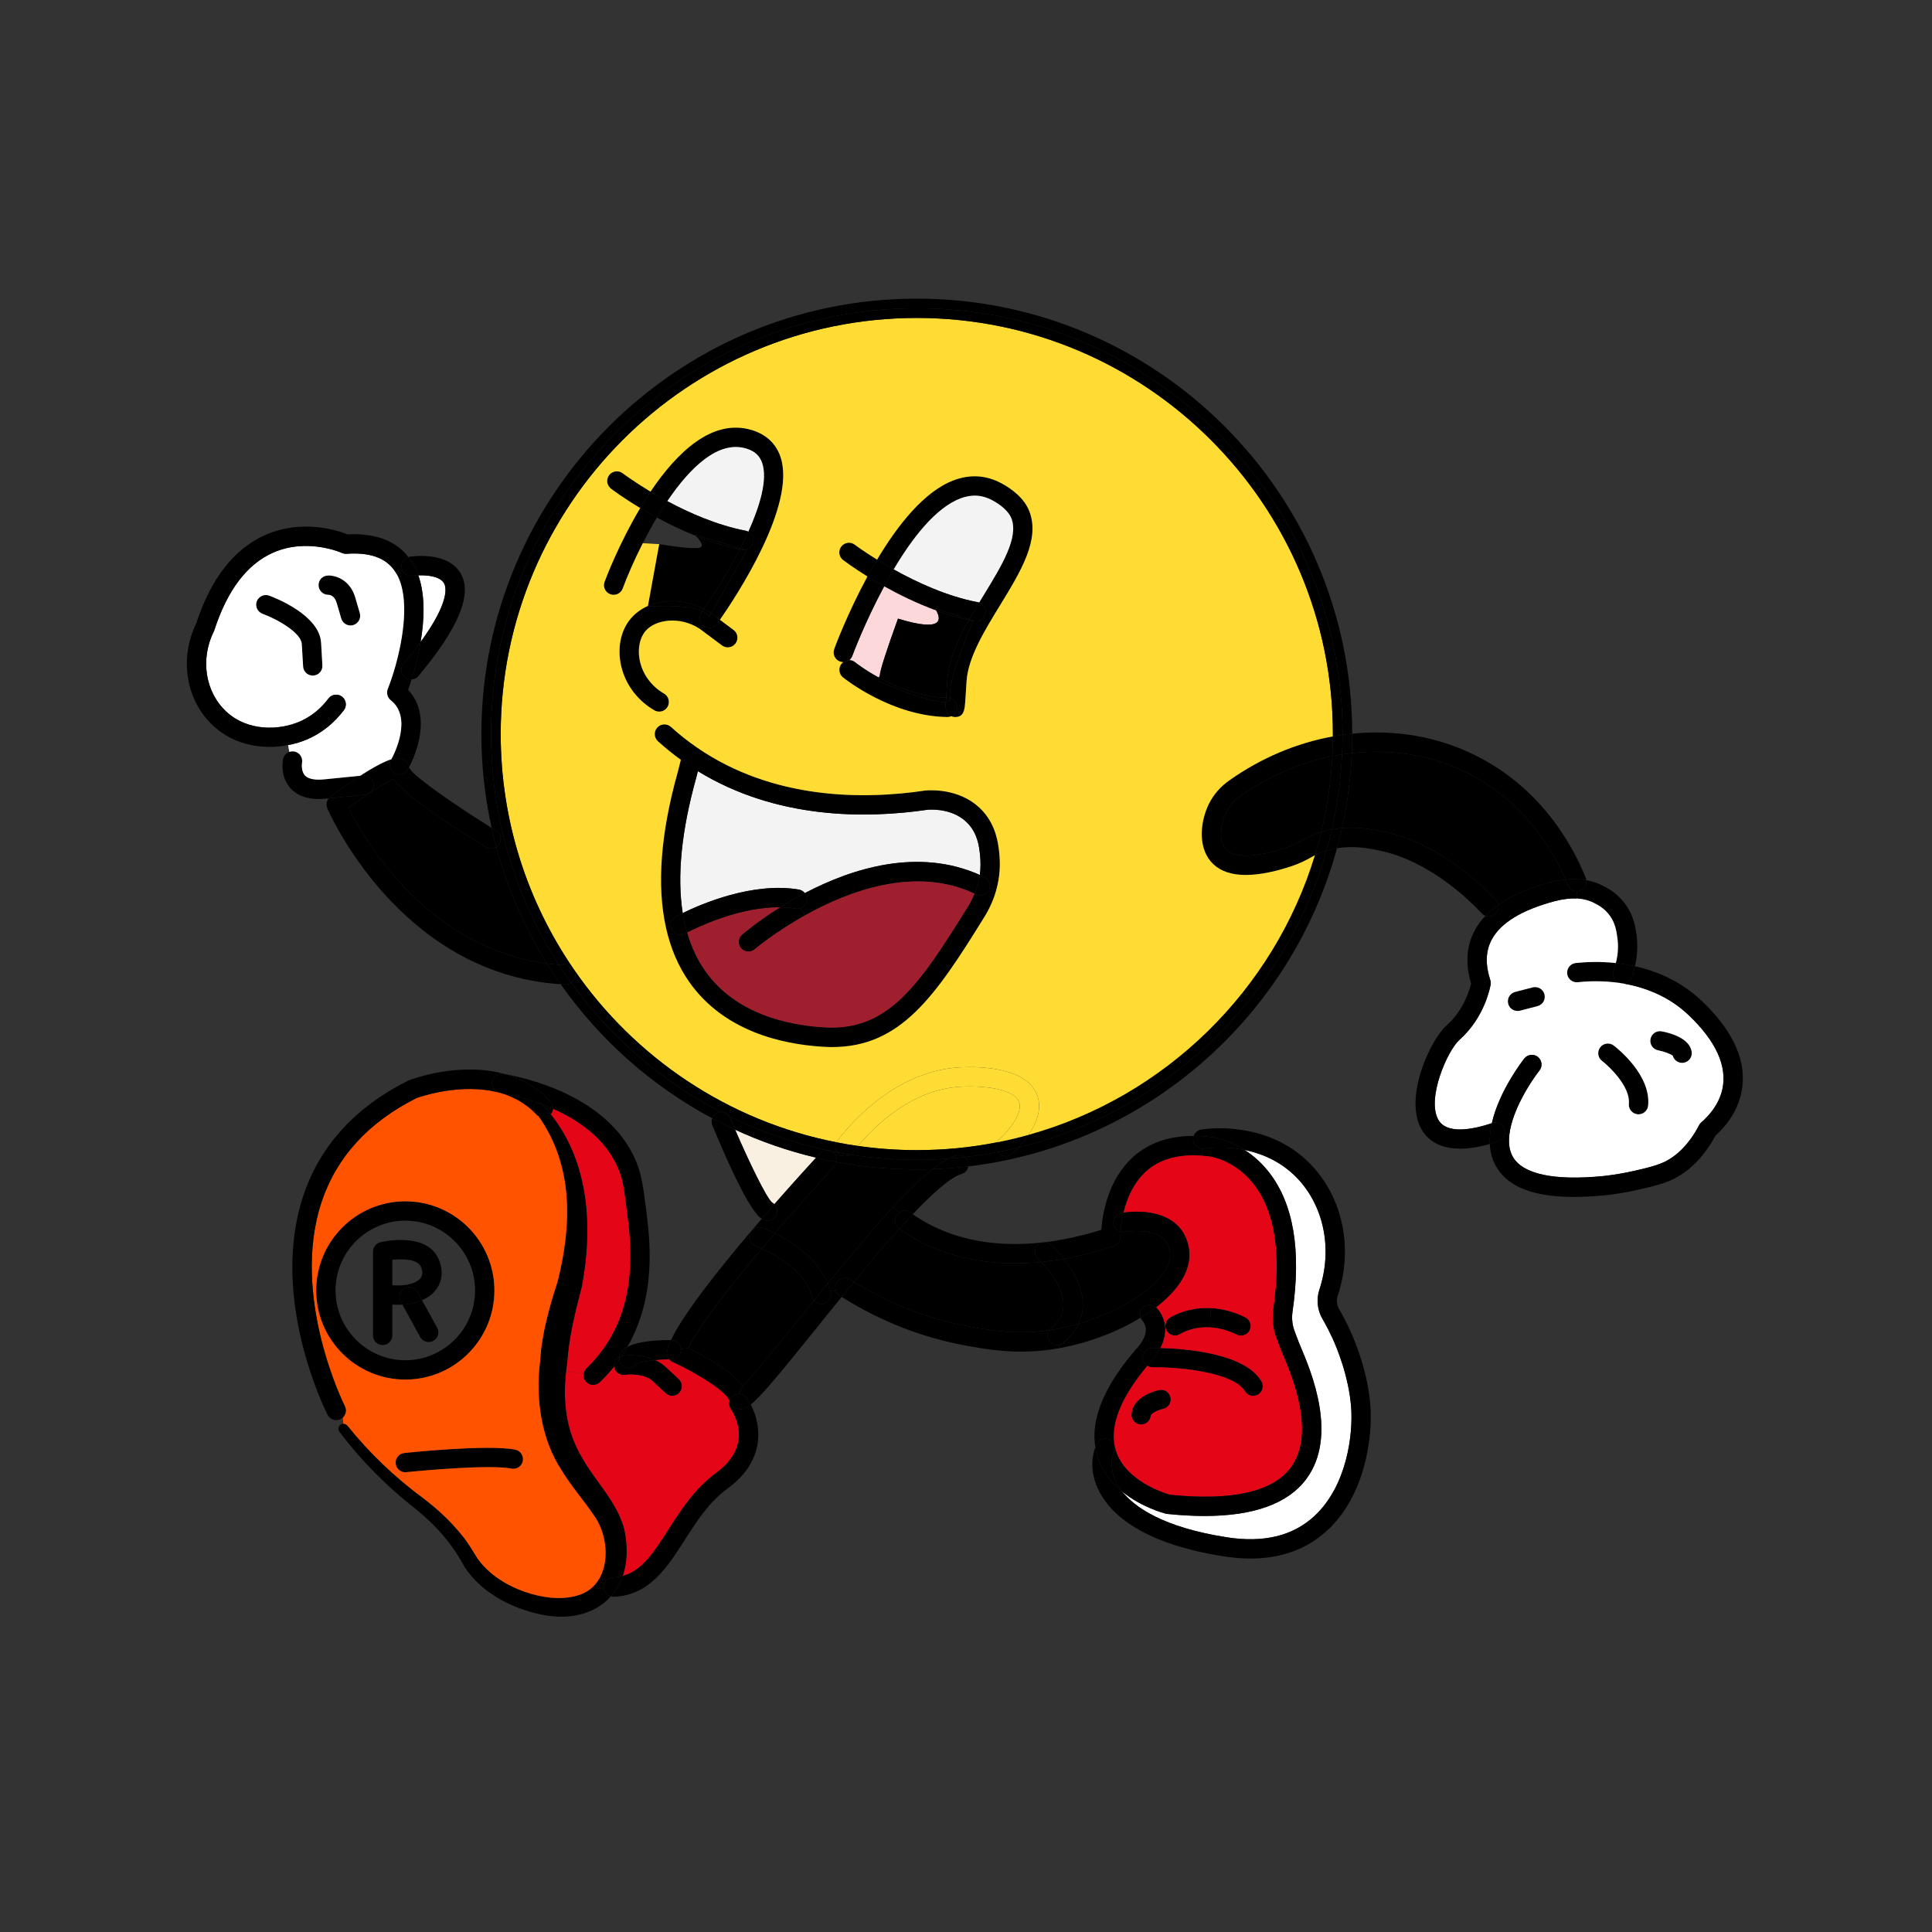 <svg xmlns="http://www.w3.org/2000/svg" xmlns:xlink="http://www.w3.org/1999/xlink" fill="none" version="1.1" width="457" height="457" viewBox="0 0 457 457"><rect x="0" y="0" width="457" height="457" fill="#333333" stroke="none"/><defs><clipPath id="master_svg0_135_523"><rect x="0" y="0" width="457" height="457" rx="0"/></clipPath></defs><g clip-path="url(#master_svg0_135_523)"><g><path d="M393.081,243.962C395.031,244.328,399.646,245.531,400.149,248.776C400.347,250.025,399.494,251.198,398.245,251.381C398.123,251.411,398.001,251.411,397.895,251.411C396.874,251.411,395.96,250.726,395.686,249.736C395.229,249.309,393.614,248.715,392.228,248.441C390.994,248.212,390.171,247.009,390.415,245.775C390.644,244.541,391.832,243.719,393.081,243.962Z" fill="#000000" fill-opacity="1"/></g><g><path d="M381.717,247.313C382.631,248.013,390.567,254.305,389.851,261.525C389.73,262.698,388.739,263.582,387.566,263.582C387.506,263.582,387.414,263.582,387.338,263.567C386.089,263.445,385.175,262.318,385.297,261.068C385.693,257.077,380.711,252.294,378.944,250.938C377.939,250.177,377.756,248.745,378.518,247.739C379.28,246.734,380.711,246.551,381.717,247.313Z" fill="#000000" fill-opacity="1"/></g><g><path d="M383.225,232.521C383.408,232.552,383.575,232.582,383.743,232.613C383.575,232.613,383.392,232.582,383.225,232.521Z" fill="#000000" fill-opacity="1"/></g><g><path d="M382.22,227.799C383.667,227.967,385.175,228.195,386.744,228.561C386.531,229.429,386.272,230.282,385.967,231.12C385.632,232.049,384.764,232.613,383.834,232.613C383.804,232.628,383.773,232.613,383.743,232.613C383.575,232.583,383.408,232.552,383.225,232.522C383.164,232.522,383.103,232.491,383.042,232.476C381.854,232.049,381.245,230.739,381.686,229.551C381.9,228.972,382.083,228.378,382.22,227.799Z" fill="#000000" fill-opacity="1"/></g><g><path d="M373.232,232.338C371.968,232.476,370.84,231.577,370.703,230.328C370.566,229.063,371.48,227.936,372.729,227.799C374.862,227.57,378.259,227.372,382.22,227.799C382.082,228.378,381.9,228.972,381.686,229.551C381.245,230.739,381.854,232.049,383.042,232.475C383.103,232.491,383.164,232.521,383.225,232.521C379.051,231.912,375.41,232.095,373.232,232.338Z" fill="#000000" fill-opacity="1"/></g><g><path d="M377.452,213.8C376.126,213.038,374.618,212.627,372.942,212.535L372.973,210.799C373.262,210.799,373.552,210.738,373.826,210.631C374.831,210.235,375.38,209.214,375.227,208.194C376.797,208.468,378.274,209.001,379.615,209.763C381.412,210.662,383.012,211.987,384.276,213.632C386.454,216.466,386.866,219.39,387.109,221.127C387.429,223.564,387.307,226.093,386.744,228.561C385.175,228.195,383.667,227.967,382.22,227.799C382.737,225.788,382.859,223.762,382.57,221.767C382.357,220.213,382.098,218.294,380.651,216.405C379.813,215.323,378.746,214.439,377.452,213.8Z" fill="#000000" fill-opacity="1"/></g><g><path d="M372.973,210.799C372.074,210.799,371.221,210.251,370.855,209.352C370.688,208.94,370.52,208.514,370.322,208.057C372.059,207.874,373.689,207.92,375.227,208.194C375.38,209.215,374.831,210.235,373.826,210.631C373.552,210.738,373.262,210.799,372.973,210.799Z" fill="#000000" fill-opacity="1"/></g><g><path d="M358.958,239.133C357.938,239.133,357.008,238.447,356.749,237.427C356.43,236.208,357.161,234.959,358.379,234.639L362.553,233.557C363.772,233.253,365.021,233.984,365.326,235.203C365.646,236.421,364.915,237.67,363.696,237.99L359.537,239.072C359.339,239.118,359.141,239.133,358.958,239.133Z" fill="#000000" fill-opacity="1"/></g><g><path d="M400.149,248.776C399.647,245.531,395.031,244.328,393.081,243.962C391.832,243.718,390.644,244.541,390.415,245.775C390.171,247.009,390.994,248.212,392.228,248.441C393.614,248.715,395.229,249.309,395.686,249.735C395.96,250.726,396.874,251.411,397.895,251.411C398.001,251.411,398.123,251.411,398.245,251.381C399.494,251.198,400.347,250.025,400.149,248.776ZM389.851,261.526C390.567,254.305,382.631,248.014,381.717,247.313C380.711,246.552,379.28,246.734,378.518,247.74C377.756,248.745,377.939,250.177,378.944,250.939C380.711,252.295,385.693,257.078,385.297,261.069C385.175,262.318,386.089,263.445,387.338,263.567C387.414,263.582,387.506,263.582,387.566,263.582C388.739,263.582,389.73,262.699,389.851,261.526ZM356.749,237.427C357.008,238.448,357.938,239.133,358.958,239.133C359.141,239.133,359.339,239.118,359.537,239.072L363.696,237.99C364.915,237.671,365.646,236.421,365.326,235.203C365.021,233.984,363.772,233.253,362.553,233.558L358.379,234.639C357.161,234.959,356.43,236.208,356.749,237.427ZM352.88,265.685C348.173,267.239,342.232,268.335,340.236,264.893C337.388,259.972,342.354,248.502,345.233,245.958C351.311,240.55,352.545,233.207,352.591,232.903C352.652,232.537,352.621,232.171,352.515,231.836C351.296,228.058,351.418,224.89,352.895,222.178C355.028,218.263,360.009,215.232,367.717,213.175C369.622,212.673,371.358,212.459,372.942,212.536C374.618,212.627,376.126,213.038,377.452,213.8C378.746,214.44,379.813,215.323,380.651,216.405C382.098,218.294,382.357,220.213,382.57,221.767C382.859,223.763,382.738,225.789,382.22,227.799C378.259,227.373,374.862,227.571,372.729,227.799C371.48,227.937,370.566,229.064,370.703,230.328C370.84,231.577,371.968,232.476,373.232,232.339C375.41,232.095,379.051,231.912,383.225,232.522C383.393,232.583,383.575,232.613,383.743,232.613C383.773,232.613,383.804,232.628,383.834,232.613C388.907,233.481,394.65,235.538,399.479,240.154C405.923,246.308,408.588,252.188,407.415,257.626C406.623,261.237,404.277,263.887,402.449,265.471C402.236,265.654,402.053,265.883,401.916,266.142C399.646,270.498,396.646,273.576,393.264,275.038C391.42,275.845,388.953,276.409,386.759,276.912C384.307,277.475,381.808,277.902,379.371,278.176C367.58,279.349,360.116,277.75,357.8,273.545C356.978,272.052,356.795,270.224,357.039,268.29C357.724,262.623,362.005,255.935,364.153,253.209C364.93,252.218,364.747,250.771,363.757,249.994C362.767,249.218,361.335,249.4,360.558,250.39C360.207,250.817,354.601,258.053,352.88,265.685Z" fill="#FFFFFF" fill-opacity="1"/></g><g><path d="M353.794,275.739C352.911,274.139,352.499,272.403,352.393,270.605C353.048,270.437,353.733,270.224,354.449,269.98C355.287,269.706,355.851,268.975,355.988,268.152L357.039,268.29C356.795,270.224,356.978,272.052,357.801,273.545C360.116,277.749,367.58,279.349,379.371,278.176C381.808,277.902,384.307,277.475,386.759,276.912C388.953,276.409,391.421,275.845,393.264,275.038C396.646,273.576,399.647,270.498,401.916,266.142C402.053,265.883,402.236,265.654,402.449,265.471C404.278,263.887,406.623,261.237,407.416,257.626C408.589,252.188,405.923,246.308,399.479,240.154C394.65,235.538,388.907,233.481,383.834,232.613C384.764,232.613,385.632,232.049,385.967,231.12C386.272,230.282,386.531,229.429,386.744,228.561C391.984,229.719,397.697,232.126,402.632,236.848C410.295,244.175,413.417,251.487,411.879,258.601C411.072,262.303,408.954,265.761,405.77,268.64C403.028,273.743,399.327,277.399,395.077,279.242C392.837,280.202,390.156,280.811,387.795,281.36C385.16,281.969,382.494,282.426,379.858,282.716C377.147,282.99,374.633,283.127,372.333,283.127C362.599,283.127,356.506,280.69,353.794,275.739Z" fill="#000000" fill-opacity="1"/></g><g><path d="M364.153,253.209C362.005,255.935,357.724,262.623,357.039,268.29L355.988,268.153C356.034,267.818,356.018,267.452,355.896,267.086C355.485,265.898,354.206,265.243,353.002,265.654C352.956,265.67,352.926,265.685,352.88,265.685C354.602,258.053,360.207,250.817,360.558,250.391C361.335,249.4,362.767,249.218,363.757,249.995C364.747,250.771,364.93,252.219,364.153,253.209Z" fill="#000000" fill-opacity="1"/></g><g><path d="M354.449,269.98C353.733,270.224,353.048,270.437,352.393,270.605C352.316,269.005,352.515,267.33,352.88,265.684C352.926,265.684,352.956,265.669,353.002,265.654C354.205,265.243,355.485,265.898,355.896,267.086C356.018,267.451,356.033,267.817,355.988,268.152C355.851,268.975,355.287,269.706,354.449,269.98Z" fill="#000000" fill-opacity="1"/></g><g><path d="M352.18,216.786C351.905,216.786,351.631,216.74,351.372,216.633C352.24,215.704,353.261,214.836,354.419,214.028C354.571,214.775,354.343,215.597,353.749,216.161C353.307,216.572,352.743,216.786,352.18,216.786Z" fill="#000000" fill-opacity="1"/></g><g><path d="M336.276,267.178C331.995,259.79,338.226,246.064,342.186,242.545C346.223,238.95,347.625,234.167,347.975,232.659C346.574,227.921,346.878,223.656,348.889,219.985C349.544,218.797,350.367,217.669,351.372,216.633C351.631,216.74,351.905,216.786,352.18,216.786C352.743,216.786,353.307,216.573,353.749,216.161C354.343,215.598,354.571,214.775,354.419,214.029C357.496,211.865,361.548,210.098,366.529,208.758C367.839,208.408,369.104,208.164,370.322,208.057C370.52,208.514,370.688,208.941,370.856,209.352C371.221,210.251,372.074,210.799,372.973,210.799L372.943,212.536C371.358,212.46,369.622,212.673,367.718,213.176C360.009,215.232,355.028,218.263,352.896,222.178C351.418,224.89,351.296,228.059,352.515,231.836C352.621,232.172,352.652,232.537,352.591,232.903C352.545,233.207,351.311,240.55,345.233,245.958C342.354,248.502,337.388,259.972,340.237,264.893C342.232,268.335,348.173,267.239,352.88,265.685C352.515,267.33,352.317,269.006,352.393,270.605C349.636,271.382,347.305,271.702,345.355,271.702C340.221,271.702,337.601,269.478,336.276,267.178Z" fill="#000000" fill-opacity="1"/></g><g><path d="M319.854,173.553C329.908,172.517,339.978,174.192,348.981,178.671C364.747,186.501,372.105,200.196,375.106,207.66C375.167,207.828,375.212,208.01,375.228,208.193C373.689,207.919,372.059,207.873,370.322,208.056C367.276,201.018,360.497,189.487,346.954,182.769C338.561,178.595,329.147,177.102,319.748,178.153C319.824,176.66,319.854,175.152,319.854,173.629L319.854,173.553Z" fill="#000000" fill-opacity="1"/></g><g><path d="M353.855,212.932C349.148,207.92,339.414,199.161,327.014,196.663C324.79,196.221,321.454,195.551,317.432,195.886C318.697,190.143,319.489,184.217,319.748,178.154C329.147,177.103,338.561,178.596,346.954,182.77C360.497,189.488,367.276,201.019,370.322,208.057C369.104,208.164,367.839,208.407,366.529,208.758C361.548,210.098,357.496,211.865,354.419,214.029C354.343,213.633,354.144,213.252,353.855,212.932Z" fill="#000000" fill-opacity="1"/></g><g><path d="M317.447,178.459C317.524,176.92,317.569,175.382,317.569,173.828C318.331,173.706,319.093,173.615,319.854,173.554L319.854,173.63C319.854,175.153,319.824,176.661,319.748,178.154C318.986,178.23,318.209,178.337,317.447,178.459Z" fill="#000000" fill-opacity="1"/></g><g><path d="M319.748,178.154C319.489,184.217,318.697,190.142,317.432,195.885C316.655,195.946,315.848,196.053,315.025,196.205C316.351,190.462,317.173,184.537,317.447,178.458C318.209,178.337,318.986,178.23,319.748,178.154Z" fill="#000000" fill-opacity="1"/></g><g><path d="M326.115,201.157C323.739,200.669,320.311,199.984,316.259,200.639C316.686,199.07,317.082,197.486,317.432,195.886C321.454,195.551,324.79,196.221,327.014,196.663C339.414,199.161,349.148,207.92,353.855,212.932C354.145,213.252,354.343,213.633,354.419,214.029C353.261,214.836,352.24,215.705,351.372,216.634C351.052,216.512,350.763,216.329,350.519,216.055C347.031,212.353,337.677,203.472,326.115,201.157Z" fill="#000000" fill-opacity="1"/></g><g><path d="M315.147,178.855C315.909,178.717,316.686,178.58,317.447,178.458C317.173,184.537,316.351,190.462,315.025,196.205C314.523,196.281,314.005,196.403,313.487,196.525C313.152,196.617,312.832,196.693,312.527,196.799C313.929,190.995,314.827,184.994,315.147,178.855Z" fill="#000000" fill-opacity="1"/></g><g><path d="M317.447,178.458C316.686,178.58,315.909,178.717,315.147,178.854C315.223,177.316,315.269,175.762,315.284,174.193C316.046,174.04,316.808,173.919,317.569,173.827C317.569,175.381,317.524,176.92,317.447,178.458Z" fill="#000000" fill-opacity="1"/></g><g><path d="M315.025,196.205C315.848,196.052,316.655,195.946,317.432,195.885C317.082,197.484,316.686,199.069,316.259,200.638C315.711,200.714,315.147,200.836,314.568,200.973C314.279,201.049,314.005,201.11,313.746,201.186C314.218,199.541,314.645,197.88,315.025,196.205Z" fill="#000000" fill-opacity="1"/></g><g><path d="M313.746,201.186C312.603,201.521,311.811,201.887,311.019,202.314C311.583,200.486,312.085,198.658,312.527,196.799C312.832,196.693,313.152,196.616,313.487,196.525C314.005,196.403,314.523,196.281,315.025,196.205C314.645,197.881,314.218,199.541,313.746,201.186Z" fill="#000000" fill-opacity="1"/></g><g><path d="M303.844,200.623C296.776,202.908,291.688,202.985,289.86,200.806C288.245,198.872,288.687,194.896,290.058,192.154C290.789,190.691,291.932,189.381,293.348,188.376C300.112,183.577,307.576,180.394,315.147,178.855C314.827,184.994,313.929,190.996,312.527,196.8C310.486,197.379,309.237,198.079,308.018,198.75C306.86,199.389,305.779,199.999,303.844,200.623Z" fill="#000000" fill-opacity="1"/></g><g><path d="M286.356,309.419C288.778,309.526,291.536,310.12,294.537,311.583C295.679,312.131,296.151,313.502,295.603,314.644C295.207,315.452,294.384,315.924,293.546,315.924C293.211,315.924,292.861,315.848,292.541,315.696C290.195,314.553,288.062,314.081,286.219,313.974L286.356,309.419Z" fill="#000000" fill-opacity="1"/></g><g><path d="M286.356,203.731C283.264,200.029,283.995,194.088,285.975,190.112C287.042,187.964,288.687,186.075,290.713,184.643C298.314,179.251,306.723,175.747,315.284,174.193C315.284,175.762,315.223,177.316,315.147,178.855C307.576,180.393,300.112,183.577,293.348,188.376C291.932,189.381,290.789,190.691,290.058,192.153C288.687,194.895,288.245,198.871,289.86,200.806C291.688,202.984,296.776,202.908,303.844,200.623C305.779,199.999,306.86,199.389,308.018,198.749C309.237,198.079,310.486,197.379,312.527,196.8C312.085,198.658,311.583,200.486,311.019,202.314C310.76,202.451,310.516,202.588,310.242,202.741C309.008,203.426,307.607,204.203,305.245,204.98C295.923,207.996,289.57,207.585,286.356,203.731Z" fill="#000000" fill-opacity="1"/></g><g><path d="M282.243,269.782C282.182,269.401,282.228,269.02,282.335,268.685C283.614,268.685,284.939,268.761,286.31,268.929C286.493,268.929,290.195,269.34,294.384,272.006C289.829,271.092,286.006,271.518,284.848,271.701C284.726,271.716,284.604,271.732,284.498,271.732C283.386,271.732,282.411,270.909,282.243,269.782Z" fill="#000000" fill-opacity="1"/></g><g><path d="M276.668,311.735C276.881,311.598,280.644,309.146,286.356,309.42L286.219,313.975C282.03,313.761,279.349,315.437,279.181,315.544C278.13,316.229,276.713,315.94,276.028,314.889C275.342,313.838,275.617,312.436,276.668,311.735Z" fill="#000000" fill-opacity="1"/></g><g><path d="M273.454,309.221C272.326,310.089,271.108,310.912,269.813,311.689C269.523,310.836,269.752,309.861,270.468,309.236C271.321,308.475,272.6,308.475,273.454,309.221Z" fill="#000000" fill-opacity="1"/></g><g><path d="M265.456,352.834C270.041,356.551,275.388,357.953,275.723,358.044C275.83,358.075,275.952,358.09,276.058,358.105C279.212,358.425,282.167,358.593,284.924,358.593C296.608,358.593,304.697,355.653,309.008,349.833C316.549,339.658,310.135,324.424,307.713,318.697C307.5,318.163,307.302,317.722,307.18,317.402L306.251,314.949C305.687,313.471,305.504,311.857,305.733,310.288C307.85,295.755,305.961,284.62,300.097,277.201C298.284,274.885,296.288,273.21,294.384,272.006C298.116,272.768,302.336,274.413,306.007,277.856C312.999,284.437,315.391,295.1,312.101,305.017C311.324,307.348,311.598,309.907,312.847,312.024C313.7,313.487,314.477,315.01,315.193,316.549C316.092,318.514,319.077,325.521,319.611,333.016C320.052,339.14,318.697,351.448,310.851,358.669C305.809,363.315,298.863,364.991,290.195,363.635C274.977,361.274,268.335,356.414,265.456,352.834Z" fill="#FFFFFF" fill-opacity="1"/></g><g><path d="M274.489,318.865C273.865,320.099,273.088,321.15,272.387,321.881C272.037,322.277,271.702,322.673,271.367,323.069C270.727,322.658,270.315,321.957,270.3,321.165C270.3,320.693,270.437,320.251,270.681,319.885C271.092,319.261,271.778,318.865,272.57,318.85C272.875,318.85,273.56,318.834,274.489,318.865Z" fill="#000000" fill-opacity="1"/></g><g><path d="M272.585,323.419C272.128,323.419,271.717,323.281,271.367,323.068C271.702,322.672,272.037,322.276,272.387,321.88C273.088,321.149,273.865,320.098,274.489,318.864C279.958,318.986,294.43,319.991,298.39,326.739C299.03,327.821,298.665,329.222,297.583,329.862C297.218,330.075,296.806,330.182,296.425,330.182C295.633,330.182,294.872,329.771,294.445,329.055C291.947,324.805,279.714,323.342,272.616,323.419L272.585,323.419Z" fill="#000000" fill-opacity="1"/></g><g><path d="M269.021,318.788C269.234,318.575,272.509,315.026,270.255,312.451C270.056,312.223,269.904,311.964,269.813,311.689C271.108,310.913,272.326,310.09,273.454,309.222C273.545,309.267,273.621,309.344,273.697,309.435C276.454,312.573,275.86,316.168,274.489,318.864C273.56,318.834,272.875,318.849,272.57,318.849C271.778,318.864,271.092,319.26,270.681,319.885L269.021,318.788Z" fill="#000000" fill-opacity="1"/></g><g><path d="M272.204,334.844C272.113,336.047,271.108,336.961,269.919,336.961C269.858,336.961,269.813,336.961,269.752,336.946C268.487,336.854,267.543,335.758,267.65,334.493C267.97,330.243,273.53,328.933,274.169,328.796C275.403,328.522,276.622,329.314,276.881,330.548C277.14,331.782,276.363,332.985,275.129,333.259C274.413,333.427,273.682,333.716,273.134,334.021C272.585,334.326,272.22,334.646,272.204,334.844Z" fill="#000000" fill-opacity="1"/></g><g><path d="M276.668,311.735C275.617,312.436,275.343,313.837,276.028,314.889C276.714,315.94,278.13,316.229,279.181,315.544C279.349,315.437,282.03,313.761,286.219,313.975C288.062,314.081,290.195,314.553,292.541,315.696C292.861,315.848,293.211,315.924,293.546,315.924C294.384,315.924,295.207,315.452,295.603,314.645C296.151,313.502,295.679,312.131,294.537,311.583C291.536,310.12,288.778,309.526,286.356,309.42C280.644,309.146,276.881,311.598,276.668,311.735ZM269.752,336.946Q269.859,336.962,269.919,336.962C271.108,336.962,272.113,336.048,272.204,334.844C272.22,334.646,272.585,334.326,273.134,334.022C273.682,333.717,274.413,333.427,275.129,333.26C276.363,332.986,277.14,331.782,276.881,330.548C276.622,329.315,275.404,328.522,274.17,328.797C273.53,328.934,267.97,330.244,267.65,334.494C267.543,335.758,268.488,336.855,269.752,336.946ZM276.714,353.566C275.434,353.216,266.157,350.321,263.933,343.116C263.811,342.735,263.72,342.354,263.643,341.958C262.638,336.764,265.243,330.396,271.367,323.069C271.717,323.282,272.128,323.419,272.585,323.419L272.616,323.419C279.715,323.343,291.947,324.805,294.445,329.056C294.872,329.772,295.633,330.183,296.426,330.183C296.806,330.183,297.218,330.076,297.583,329.863C298.665,329.223,299.03,327.822,298.391,326.74C294.43,319.992,279.958,318.986,274.49,318.864C275.861,316.168,276.455,312.573,273.697,309.435C273.621,309.344,273.545,309.267,273.454,309.222C278.206,305.566,281.329,301.285,281.345,296.883C281.345,295.649,281.116,293.227,279.501,291.003C275.769,285.884,268.168,286.494,265.746,286.829C266.507,283.66,268.031,279.821,271.092,277.064C274.307,274.17,278.74,272.905,284.345,273.347C284.818,273.378,285.305,273.423,285.808,273.484C286.052,273.5,291.977,274.185,296.578,280.111C301.574,286.524,303.128,296.456,301.209,309.633C300.874,311.964,301.133,314.371,301.986,316.579L302.915,319.032C303.052,319.382,303.25,319.87,303.509,320.464C305.642,325.537,311.324,339.033,305.337,347.122C301.056,352.896,291.429,355.074,276.714,353.566Z" fill="#E40617" fill-opacity="1"/></g><g><path d="M265.746,286.829C265.319,288.687,265.136,290.317,265.06,291.368C264.222,291.14,263.552,290.454,263.4,289.54C263.186,288.291,264.024,287.118,265.273,286.905C265.395,286.89,265.547,286.859,265.746,286.829Z" fill="#000000" fill-opacity="1"/></g><g><path d="M263.933,343.116C266.157,350.321,275.434,353.215,276.713,353.566C291.429,355.074,301.056,352.895,305.337,347.122C311.324,339.033,305.642,325.536,303.509,320.464C303.25,319.869,303.052,319.382,302.915,319.032L301.986,316.579C301.133,314.37,300.874,311.963,301.209,309.633C303.128,296.456,301.574,286.524,296.578,280.11C291.977,274.185,286.052,273.499,285.808,273.484C285.305,273.423,284.818,273.377,284.345,273.347L284.498,271.732C284.604,271.732,284.726,271.717,284.848,271.702C286.006,271.519,289.829,271.092,294.384,272.006C296.288,273.21,298.284,274.885,300.097,277.201C305.961,284.62,307.85,295.755,305.733,310.288C305.504,311.857,305.687,313.471,306.251,314.949L307.18,317.402C307.302,317.722,307.5,318.163,307.713,318.696C310.135,324.424,316.549,339.658,309.008,349.833C304.697,355.653,296.608,358.593,284.924,358.593C282.167,358.593,279.212,358.425,276.058,358.105C275.952,358.09,275.83,358.075,275.723,358.044C275.388,357.953,270.041,356.551,265.456,352.834C264.908,352.149,264.496,351.494,264.192,350.93C262.836,348.417,262.577,345.644,263.537,343.542C263.765,343.024,263.796,342.46,263.643,341.958C263.719,342.354,263.811,342.735,263.933,343.116Z" fill="#000000" fill-opacity="1"/></g><g><path d="M251.7,297.781C250.131,295.785,248.745,294.536,248.608,294.414C248.181,294.033,247.648,293.851,247.13,293.835C251.182,293.348,255.646,292.419,260.505,290.911C260.764,287.346,261.998,279.12,268.015,273.682C271.717,270.346,276.515,268.67,282.335,268.685C282.228,269.02,282.182,269.401,282.243,269.782C282.411,270.909,283.386,271.732,284.498,271.732L284.345,273.347C278.739,272.905,274.307,274.169,271.092,277.063C268.03,279.821,266.507,283.66,265.745,286.828C265.547,286.859,265.395,286.889,265.273,286.904C264.024,287.117,263.186,288.29,263.4,289.54C263.552,290.454,264.222,291.139,265.06,291.368C265.014,292.099,265.014,292.541,265.014,292.556C265.029,293.546,264.405,294.445,263.46,294.765C259.287,296.151,255.356,297.126,251.7,297.781Z" fill="#000000" fill-opacity="1"/></g><g><path d="M289.494,368.143C270.407,365.173,263.019,358.333,260.185,353.108C258.251,349.559,257.855,345.69,259.089,342.369C259.195,343.085,259.363,343.801,259.576,344.486C260.688,348.066,262.958,350.793,265.456,352.834C268.335,356.414,274.977,361.273,290.195,363.635C298.863,364.99,305.809,363.315,310.851,358.669C318.697,351.448,320.052,339.139,319.611,333.016C319.077,325.521,316.092,318.513,315.193,316.548C314.477,315.01,313.7,313.486,312.847,312.024C311.598,309.907,311.324,307.347,312.101,305.017C315.391,295.1,312.999,284.436,306.007,277.856C302.336,274.413,298.116,272.768,294.384,272.006C290.195,269.34,286.493,268.944,286.311,268.929C284.94,268.761,283.614,268.685,282.335,268.685C282.624,267.908,283.294,267.314,284.163,267.177C286.63,266.811,299.442,265.425,309.13,274.535C317.417,282.319,320.296,294.856,316.442,306.449C316.076,307.545,316.214,308.734,316.792,309.724C317.722,311.308,318.575,312.968,319.336,314.644C320.601,317.401,323.586,324.668,324.165,332.68C324.668,339.627,323.069,353.626,313.944,362.02C309.145,366.437,303.067,368.661,295.801,368.661C293.79,368.661,291.688,368.494,289.494,368.143Z" fill="#000000" fill-opacity="1"/></g><g><path d="M259.363,341.668C259.881,340.51,261.236,340.008,262.379,340.51C263.019,340.8,263.46,341.333,263.643,341.957C263.796,342.46,263.765,343.024,263.537,343.542C262.577,345.644,262.836,348.416,264.192,350.93C264.496,351.494,264.908,352.149,265.456,352.834C262.958,350.793,260.688,348.066,259.576,344.486C259.363,343.801,259.195,343.085,259.088,342.369C259.165,342.14,259.256,341.897,259.363,341.668Z" fill="#000000" fill-opacity="1"/></g><g><path d="M271.367,323.068C265.243,330.395,262.638,336.763,263.643,341.957C263.46,341.333,263.019,340.8,262.379,340.51C261.236,340.008,259.881,340.51,259.363,341.668C259.256,341.896,259.165,342.14,259.089,342.369C257.961,335.544,261.297,327.623,269.021,318.788L270.681,319.884C270.437,320.25,270.3,320.692,270.3,321.164C270.315,321.956,270.727,322.657,271.367,323.068Z" fill="#000000" fill-opacity="1"/></g><g><path d="M256.133,308.764C256.209,304.468,253.802,300.462,251.7,297.781C255.356,297.126,259.286,296.151,263.46,294.764C264.405,294.444,265.029,293.546,265.014,292.556Q265.014,292.099,265.06,291.367C265.365,291.459,265.7,291.474,266.035,291.413C266.324,291.367,273.271,290.225,275.799,293.698C276.683,294.917,276.774,296.318,276.774,296.867C276.744,302.579,266.888,309.708,255.158,313.121C255.783,311.765,256.103,310.302,256.133,308.764Z" fill="#000000" fill-opacity="1"/></g><g><path d="M269.813,311.689C264.253,315.087,257.352,317.676,250.619,318.895L250.482,318.133C250.878,318.072,251.243,317.905,251.563,317.63C253.193,316.275,254.381,314.767,255.158,313.121C266.888,309.709,276.744,302.58,276.774,296.867C276.774,296.319,276.683,294.918,275.799,293.699C273.271,290.226,266.324,291.368,266.035,291.414C265.7,291.475,265.365,291.46,265.06,291.368C265.136,290.317,265.319,288.687,265.745,286.829C268.168,286.494,275.769,285.884,279.501,291.003C281.116,293.227,281.344,295.649,281.344,296.883C281.329,301.285,278.206,305.566,273.454,309.222C272.6,308.475,271.321,308.475,270.468,309.237C269.752,309.861,269.523,310.836,269.813,311.689Z" fill="#000000" fill-opacity="1"/></g><g><path d="M248.349,317.341C247.694,316.549,247.648,315.452,248.197,314.644C248.547,314.614,248.897,314.553,249.248,314.492C251.243,314.157,253.224,313.685,255.158,313.121C254.381,314.766,253.193,316.274,251.563,317.63C251.243,317.904,250.878,318.072,250.482,318.133C250.36,318.148,250.223,318.163,250.101,318.163C249.446,318.163,248.791,317.889,248.349,317.341Z" fill="#000000" fill-opacity="1"/></g><g><path d="M251.563,308.688C251.624,304.789,248.258,300.538,246.293,298.528C248.029,298.345,249.827,298.101,251.7,297.781C253.803,300.462,256.209,304.469,256.133,308.764C256.103,310.303,255.783,311.765,255.158,313.121C253.224,313.685,251.243,314.157,249.248,314.492C248.897,314.553,248.547,314.614,248.197,314.645C248.303,314.462,248.456,314.279,248.638,314.127C250.573,312.512,251.533,310.745,251.563,308.688Z" fill="#000000" fill-opacity="1"/></g><g><path d="M251.7,297.781C249.827,298.101,248.029,298.345,246.293,298.528C246.018,298.254,245.775,298.01,245.561,297.827C244.632,296.989,244.541,295.542,245.379,294.598C245.698,294.232,246.11,294.004,246.567,293.897C246.75,293.882,246.932,293.851,247.13,293.836C247.648,293.851,248.181,294.034,248.608,294.415C248.745,294.537,250.131,295.786,251.7,297.781Z" fill="#000000" fill-opacity="1"/></g><g><path d="M247.13,293.836C246.932,293.851,246.75,293.882,246.567,293.897C246.75,293.851,246.932,293.836,247.13,293.836Z" fill="#000000" fill-opacity="1"/></g><g><path d="M313.746,201.187C303.92,235.827,276.028,262.851,240.885,271.443C241.616,270.666,242.499,269.63,243.322,268.426C275.617,259.408,301.27,234.289,311.019,202.314C311.811,201.887,312.603,201.522,313.746,201.187Z" fill="#000000" fill-opacity="1"/></g><g><path d="M239.392,272.92C238.447,273.743,237,273.666,236.162,272.722C236.101,272.661,236.056,272.585,236.01,272.509C237.655,272.204,239.27,271.854,240.885,271.442C240.169,272.219,239.59,272.737,239.392,272.92Z" fill="#000000" fill-opacity="1"/></g><g><path d="M240.885,271.443C239.27,271.854,237.655,272.205,236.01,272.509C235.523,271.809,235.462,270.925,235.843,270.209C238.371,269.722,240.87,269.127,243.322,268.427C242.5,269.63,241.616,270.666,240.885,271.443Z" fill="#000000" fill-opacity="1"/></g><g><path d="M216.862,272.052C212.139,272.052,207.493,271.717,202.954,271.062C207.661,265.456,216.268,257.565,227.51,257.032C233.557,256.758,240.108,257.794,241.083,260.734C241.951,263.323,238.645,267.482,236.36,269.493C236.132,269.706,235.949,269.95,235.842,270.209C229.703,271.428,223.351,272.052,216.862,272.052Z" fill="#FEDC34" fill-opacity="1"/></g><g><path d="M232.872,207.463C233.847,207.935,234.334,209.001,234.106,210.007C234.075,210.189,234.015,210.342,233.923,210.509C233.375,211.652,232.004,212.124,230.876,211.56C230.755,211.5,230.648,211.454,230.526,211.408C231.151,209.946,231.547,208.468,231.76,206.96L231.775,206.96C232.141,207.112,232.506,207.28,232.872,207.463Z" fill="#000000" fill-opacity="1"/></g><g><path d="M230.221,146.833L229.262,146.513C230.008,145.188,230.8,143.863,231.608,142.538C232.674,142.888,233.329,143.985,233.116,145.112C232.902,146.209,231.943,146.971,230.861,146.971C230.724,146.971,230.587,146.955,230.435,146.94C230.358,146.925,230.267,146.91,230.191,146.894Q230.206,146.849,230.221,146.833Z" fill="#000000" fill-opacity="1"/></g><g><path d="M230.191,146.895C229.856,146.835,229.505,146.758,229.17,146.682C229.201,146.637,229.231,146.576,229.262,146.515L230.221,146.835Q230.206,146.85,230.191,146.895Z" fill="#000000" fill-opacity="1"/></g><g><path d="M229.17,146.682C226.535,146.103,223.93,145.326,221.447,144.412Q221.249,144.061,221.066,143.833L229.262,146.514Q229.201,146.636,229.17,146.682Z" fill="#000000" fill-opacity="1"/></g><g><path d="M228.987,274.87C228.835,274.398,228.546,273.987,228.18,273.697C230.831,273.408,233.436,273.012,236.01,272.509C236.056,272.585,236.101,272.661,236.162,272.722C237,273.667,238.447,273.743,239.392,272.92C239.59,272.738,240.169,272.22,240.885,271.443C276.028,262.851,303.92,235.827,313.746,201.187C314.005,201.11,314.279,201.049,314.568,200.973C315.147,200.836,315.711,200.714,316.259,200.638C305.398,240.565,271.062,270.925,229.048,275.906C229.109,275.571,229.094,275.221,228.987,274.87Z" fill="#000000" fill-opacity="1"/></g><g><path d="M229.048,275.906C226.276,276.226,223.473,276.455,220.624,276.546C221.98,275.464,223.229,274.627,224.387,274.063C225.651,273.971,226.931,273.85,228.18,273.697C228.546,273.987,228.835,274.398,228.987,274.87C229.094,275.221,229.109,275.571,229.048,275.906Z" fill="#000000" fill-opacity="1"/></g><g><path d="M226.139,273.332C226.87,273.118,227.616,273.271,228.18,273.697C226.931,273.849,225.651,273.971,224.387,274.063C225.012,273.743,225.59,273.499,226.139,273.332Z" fill="#000000" fill-opacity="1"/></g><g><path d="M202.954,271.062C201.232,270.833,199.526,270.544,197.835,270.193C197.896,270.056,197.988,269.919,198.079,269.797C202.923,263.613,213.16,253.132,227.297,252.462C232.004,252.249,243.154,252.477,245.424,259.302C246.49,262.516,245.074,265.852,243.322,268.426C240.869,269.127,238.371,269.721,235.842,270.209C235.949,269.95,236.132,269.706,236.36,269.493C238.645,267.482,241.951,263.323,241.083,260.734C240.108,257.794,233.557,256.758,227.51,257.032C216.268,257.565,207.661,265.456,202.954,271.062Z" fill="#FEDC34" fill-opacity="1"/></g><g><path d="M227.19,117.891C221.325,120.115,215.795,127.244,211.393,134.693C209.946,133.886,208.636,133.094,207.478,132.378C212.322,124.243,218.598,116.261,225.56,113.626C229.475,112.133,233.283,112.376,236.909,114.326C239.24,115.575,242.256,117.739,243.505,120.953C246.079,127.625,241.479,135.15,236.604,143.117C232.887,149.18,229.048,155.456,228.652,161.062L228.363,165.586C228.317,166.12,228.287,166.638,228.226,167.11L228.226,167.293L228.195,167.293C227.997,168.633,227.51,169.608,226.002,169.608L225.834,169.608C225.514,169.578,225.24,169.517,225.012,169.41C225.819,169.075,226.383,168.283,226.398,167.354C226.413,166.302,225.712,165.404,224.753,165.129C224.768,165.114,224.753,165.099,224.753,165.084C223.869,161.611,229.749,147.916,230.191,146.895C230.267,146.91,230.359,146.926,230.435,146.941C230.587,146.956,230.724,146.971,230.861,146.971C231.943,146.971,232.902,146.21,233.116,145.113C233.329,143.986,232.674,142.889,231.608,142.538C231.973,141.944,232.339,141.335,232.704,140.741C236.97,133.764,241.007,127.168,239.24,122.613C238.676,121.136,237.031,119.582,234.746,118.348C232.308,117.038,229.841,116.886,227.19,117.891Z" fill="#000000" fill-opacity="1"/></g><g><path d="M223.762,165.86C223.778,165.601,223.793,165.327,223.808,165.022C223.915,165.038,224.037,165.038,224.143,165.038C224.357,165.038,224.555,165.068,224.753,165.129C224.89,165.723,224.494,165.997,223.732,166.043C223.732,165.982,223.747,165.921,223.762,165.86Z" fill="#000000" fill-opacity="1"/></g><g><path d="M224.143,165.038C224.037,165.038,223.915,165.038,223.808,165.023C223.884,163.941,223.976,162.707,224.021,161.976L224.098,160.742C224.433,156.05,226.55,151.328,229.17,146.682C229.505,146.758,229.856,146.834,230.191,146.895C229.749,147.916,223.869,161.61,224.753,165.084C224.753,165.099,224.768,165.114,224.753,165.129C224.554,165.068,224.356,165.038,224.143,165.038Z" fill="#000000" fill-opacity="1"/></g><g><path d="M224.753,165.129C225.712,165.404,226.413,166.302,226.398,167.353C226.398,168.283,225.819,169.075,225.012,169.41C223.564,168.831,223.641,167.064,223.686,166.348C223.702,166.241,223.702,166.135,223.732,166.043C224.494,165.998,224.89,165.723,224.753,165.129Z" fill="#000000" fill-opacity="1"/></g><g><path d="M188.969,210.418C178.078,208.559,165.861,213.83,161.489,215.978C160.118,207.265,161.184,196.51,164.718,183.851L165.084,182.419C183.592,193.783,204.706,193.707,219.482,191.528C221.036,191.422,225.91,191.422,229.094,194.941C231.257,197.332,231.592,200.227,231.79,201.948C231.988,203.685,231.988,205.345,231.775,206.96L231.76,206.96C217.121,200.41,201.43,205.452,190.371,211.256C190.036,210.829,189.548,210.509,188.969,210.418Z" fill="#F3F3F3" fill-opacity="1"/></g><g><path d="M246.293,298.527C225.91,300.508,214.699,292.16,212.81,290.591C213.861,289.418,214.912,288.29,215.902,287.224C220.015,290.073,227.693,294.262,240.108,294.262C242.134,294.262,244.282,294.155,246.567,293.896C246.11,294.003,245.698,294.231,245.379,294.597C244.541,295.542,244.632,296.989,245.561,297.827C245.775,298.009,246.018,298.253,246.293,298.527Z" fill="#000000" fill-opacity="1"/></g><g><path d="M212.718,286.813C213.571,286.188,214.744,286.219,215.567,286.95L215.902,287.224C214.912,288.291,213.861,289.418,212.81,290.591C212.657,290.469,212.581,290.393,212.535,290.362C211.591,289.524,211.515,288.077,212.353,287.148C212.475,287.026,212.596,286.904,212.718,286.813Z" fill="#000000" fill-opacity="1"/></g><g><path d="M212.718,286.813L211.195,285.564C214.714,281.756,217.882,278.679,220.624,276.546C223.473,276.455,226.276,276.226,229.048,275.906C228.896,276.744,228.302,277.46,227.434,277.704C224.859,278.465,220.701,282.167,215.902,287.225L215.567,286.95C214.744,286.219,213.571,286.189,212.718,286.813Z" fill="#000000" fill-opacity="1"/></g><g><path d="M211.393,134.693C215.795,127.243,221.325,120.114,227.19,117.89C229.841,116.885,232.308,117.037,234.746,118.347C237.031,119.581,238.676,121.135,239.24,122.613C241.007,127.167,236.97,133.763,232.704,140.74C232.339,141.334,231.973,141.944,231.608,142.538C231.516,142.492,231.394,142.462,231.288,142.446C223.991,141.06,216.801,137.709,211.393,134.693Z" fill="#F3F3F3" fill-opacity="1"/></g><g><path d="M221.447,144.412C216.862,142.736,212.642,140.649,209.138,138.699C209.839,137.374,210.601,136.033,211.393,134.693C216.801,137.709,223.991,141.06,231.288,142.447C231.394,142.462,231.516,142.492,231.608,142.538C230.8,143.863,230.008,145.189,229.262,146.514L221.066,143.833Q221.249,144.061,221.447,144.412Z" fill="#000000" fill-opacity="1"/></g><g><path d="M207.859,160.27C204.446,158.411,202.314,156.705,202.268,156.659C201.842,156.324,201.354,156.157,200.851,156.157C201.187,155.898,201.461,155.547,201.613,155.121C201.674,154.953,204.568,147.169,209.138,138.699C212.642,140.649,216.862,142.736,221.447,144.412C222.361,145.966,223.823,149.85,212.414,146.331Q208.103,158.244,208.103,159.874L207.859,160.27Z" fill="#FCD8DA" fill-opacity="1"/></g><g><path d="M223.732,166.043Q219.985,166.302,207.432,161.001L207.859,160.27C211.865,162.464,217.639,164.87,223.808,165.023C223.793,165.327,223.778,165.602,223.762,165.861C223.747,165.922,223.732,165.983,223.732,166.043Z" fill="#000000" fill-opacity="1"/></g><g><path d="M223.808,165.022C217.639,164.87,211.865,162.463,207.859,160.27L208.103,159.873Q208.103,158.244,212.414,146.331C223.823,149.85,222.361,145.965,221.447,144.412C223.93,145.326,226.535,146.103,229.17,146.681C226.55,151.328,224.433,156.05,224.098,160.742L224.021,161.976C223.976,162.707,223.884,163.941,223.808,165.022Z" fill="#000000" fill-opacity="1"/></g><g><path d="M209.138,138.699C207.691,137.892,206.366,137.1,205.193,136.369C205.909,135.059,206.671,133.718,207.478,132.377C208.636,133.093,209.946,133.886,211.393,134.693C210.601,136.033,209.839,137.374,209.138,138.699Z" fill="#000000" fill-opacity="1"/></g><g><path d="M199.481,156.614C199.222,156.614,198.947,156.568,198.688,156.477C197.5,156.05,196.891,154.725,197.333,153.552C197.561,152.882,200.501,145.021,205.193,136.369C206.366,137.1,207.691,137.892,209.138,138.699C204.568,147.169,201.674,154.953,201.613,155.121C201.461,155.547,201.187,155.898,200.851,156.157L200.836,156.157C200.349,156.157,199.877,156.309,199.481,156.614Z" fill="#000000" fill-opacity="1"/></g><g><path d="M207.478,132.378C206.671,133.718,205.909,135.059,205.193,136.369C201.811,134.252,199.679,132.652,199.45,132.485C198.445,131.723,198.247,130.291,199.008,129.286C199.77,128.28,201.202,128.082,202.207,128.844C202.253,128.889,204.249,130.382,207.478,132.378Z" fill="#000000" fill-opacity="1"/></g><g><path d="M216.862,274.337C211.515,274.337,206.259,273.926,201.126,273.119C201.339,272.981,201.522,272.814,201.674,272.616C202.055,272.128,202.482,271.61,202.954,271.062C207.493,271.717,212.139,272.052,216.862,272.052C223.351,272.052,229.703,271.428,235.843,270.209C235.462,270.925,235.523,271.808,236.01,272.509C233.436,273.012,230.831,273.408,228.18,273.697C227.617,273.271,226.87,273.119,226.139,273.332C225.591,273.499,225.012,273.743,224.387,274.063C221.904,274.246,219.391,274.337,216.862,274.337Z" fill="#000000" fill-opacity="1"/></g><g><path d="M229.582,313.837C219.847,312.085,210.57,308.52,202.024,303.204C205.589,298.863,209.306,294.475,212.81,290.591C214.699,292.16,225.91,300.508,246.293,298.527C248.258,300.538,251.624,304.788,251.563,308.688C251.533,310.745,250.573,312.512,248.638,314.126C248.456,314.279,248.303,314.462,248.197,314.644C240.458,315.787,234.197,314.675,229.582,313.837Z" fill="#000000" fill-opacity="1"/></g><g><path d="M224.098,169.607C210.921,169.44,199.846,160.589,199.389,160.224C198.414,159.431,198.262,157.984,199.054,157.009C199.176,156.857,199.313,156.72,199.48,156.613C199.968,156.613,200.44,156.461,200.836,156.156L200.851,156.156C201.354,156.156,201.842,156.324,202.268,156.659C202.314,156.705,204.446,158.411,207.859,160.269L207.432,161Q219.984,166.302,223.732,166.043C223.701,166.134,223.701,166.241,223.686,166.347C223.64,167.063,223.564,168.83,225.011,169.409C224.737,169.546,224.433,169.607,224.113,169.607L224.098,169.607Z" fill="#000000" fill-opacity="1"/></g><g><path d="M228.774,318.346C218.263,316.457,208.301,312.573,199.1,306.784C200.059,305.596,201.034,304.392,202.025,303.204C210.57,308.521,219.848,312.085,229.582,313.837C234.197,314.675,240.458,315.787,248.197,314.644C247.648,315.452,247.694,316.549,248.349,317.341C248.791,317.889,249.446,318.163,250.101,318.163C250.223,318.163,250.36,318.148,250.482,318.133L250.619,318.894C250.421,318.925,250.223,318.971,250.025,319.001C246.978,319.519,244.145,319.717,241.54,319.717C236.452,319.717,232.202,318.955,228.774,318.346Z" fill="#000000" fill-opacity="1"/></g><g><path d="M199.481,156.613C199.877,156.309,200.349,156.156,200.836,156.156C200.44,156.461,199.968,156.613,199.481,156.613Z" fill="#000000" fill-opacity="1"/></g><g><path d="M198.643,306.495C198.14,306.159,197.805,305.672,197.668,305.124C197.515,304.529,197.607,303.874,197.957,303.326C198.627,302.275,200.044,301.955,201.11,302.641C201.415,302.839,201.72,303.021,202.025,303.204C201.034,304.392,200.059,305.596,199.1,306.784C198.947,306.693,198.795,306.586,198.643,306.495Z" fill="#000000" fill-opacity="1"/></g><g><path d="M201.126,273.119C200.105,272.951,199.084,272.784,198.079,272.585C197.531,271.915,197.439,270.971,197.835,270.194C199.526,270.544,201.232,270.834,202.954,271.062C202.481,271.611,202.055,272.128,201.674,272.616C201.522,272.814,201.339,272.982,201.126,273.119Z" fill="#000000" fill-opacity="1"/></g><g><path d="M199.877,273.484C199.389,273.484,198.886,273.331,198.475,272.996C198.323,272.874,198.186,272.737,198.079,272.585C199.085,272.783,200.105,272.951,201.126,273.118C200.745,273.362,200.303,273.484,199.877,273.484Z" fill="#000000" fill-opacity="1"/></g><g><path d="M197.911,274.87C198.094,274.093,197.866,273.24,197.241,272.661C197.104,272.524,196.952,272.417,196.784,272.341C197.211,272.417,197.652,272.509,198.079,272.585C198.186,272.737,198.323,272.874,198.475,272.996C198.886,273.331,199.389,273.484,199.877,273.484C200.303,273.484,200.745,273.362,201.126,273.118C206.259,273.926,211.515,274.337,216.862,274.337C219.39,274.337,221.904,274.245,224.387,274.063C223.229,274.626,221.98,275.464,220.624,276.546C219.375,276.607,218.126,276.622,216.862,276.622C210.388,276.622,204.05,276.028,197.911,274.87Z" fill="#000000" fill-opacity="1"/></g><g><path d="M195.809,303.6C201.461,296.654,206.64,290.5,211.195,285.564L212.718,286.813C212.596,286.905,212.475,287.026,212.353,287.148C211.515,288.077,211.591,289.525,212.536,290.362C212.581,290.393,212.657,290.469,212.81,290.591C209.306,294.475,205.589,298.863,202.025,303.204C201.72,303.021,201.415,302.839,201.11,302.641C200.044,301.955,198.627,302.275,197.957,303.326C197.607,303.874,197.515,304.529,197.668,305.124L196.464,305.489C196.297,304.834,196.068,304.21,195.809,303.6Z" fill="#000000" fill-opacity="1"/></g><g><path d="M195.809,303.6C193.235,297.431,187.02,293.577,183.272,291.733C188.177,286.006,193.189,280.4,197.363,275.891C197.653,275.586,197.835,275.236,197.911,274.87C204.051,276.028,210.388,276.622,216.862,276.622C218.126,276.622,219.375,276.607,220.624,276.546C217.882,278.678,214.714,281.756,211.195,285.564C206.64,290.5,201.461,296.654,195.809,303.6Z" fill="#000000" fill-opacity="1"/></g><g><path d="M196.784,272.342C196.373,272.25,195.946,272.159,195.535,272.067C195.962,272.037,196.388,272.113,196.784,272.342Z" fill="#000000" fill-opacity="1"/></g><g><path d="M197.911,274.87C196.266,274.566,194.651,274.231,193.037,273.834C193.463,273.377,193.798,273.027,194.012,272.783C194.423,272.342,194.971,272.098,195.535,272.067C195.946,272.159,196.373,272.25,196.784,272.342C196.952,272.418,197.104,272.524,197.241,272.661C197.866,273.24,198.094,274.093,197.911,274.87Z" fill="#000000" fill-opacity="1"/></g><g><path d="M195.809,303.6C196.068,304.209,196.297,304.834,196.464,305.489C196.48,305.52,196.48,305.55,196.495,305.58C196.815,306.799,196.099,308.048,194.88,308.383C194.682,308.429,194.484,308.46,194.286,308.46C193.6,308.46,192.961,308.155,192.534,307.637C193.646,306.266,194.728,304.91,195.809,303.6Z" fill="#000000" fill-opacity="1"/></g><g><path d="M175.701,327.821C178.474,325.094,184.278,317.858,189.518,311.369C190.538,310.104,191.544,308.855,192.534,307.637C192.961,308.154,193.6,308.459,194.286,308.459C194.484,308.459,194.682,308.429,194.88,308.383C196.099,308.048,196.815,306.799,196.495,305.58C196.495,305.55,196.495,305.519,196.464,305.489L197.668,305.123C197.805,305.671,198.14,306.159,198.643,306.494C198.795,306.585,198.947,306.692,199.1,306.783C196.967,309.373,194.941,311.902,193.067,314.233C184.003,325.49,179.967,330.334,177.59,332.238C177.27,331.659,176.95,331.126,176.615,330.669C176.173,330.045,175.473,329.71,174.772,329.71L175.701,327.821Z" fill="#000000" fill-opacity="1"/></g><g><path d="M230.526,211.393C216.557,204.812,200.821,210.693,190.356,216.557L189.366,214.821C190.112,214.547,190.691,213.907,190.843,213.054C190.965,212.383,190.767,211.728,190.371,211.256C201.43,205.452,217.121,200.41,231.76,206.96C231.547,208.468,231.151,209.946,230.526,211.393Z" fill="#000000" fill-opacity="1"/></g><g><path d="M190.371,211.256C190.767,211.729,190.965,212.384,190.843,213.054C190.691,213.907,190.112,214.547,189.366,214.821C189,214.943,188.604,214.989,188.208,214.928C187.004,214.73,185.771,214.623,184.537,214.608C186.273,213.511,188.238,212.368,190.371,211.256Z" fill="#000000" fill-opacity="1"/></g><g><path d="M175.549,221.066C175.945,220.716,179.296,217.883,184.537,214.607C185.771,214.623,187.004,214.729,188.208,214.927C188.604,214.988,189,214.943,189.366,214.821L190.356,216.557C183.303,220.503,178.641,224.448,178.519,224.54C178.093,224.905,177.56,225.088,177.042,225.088C176.387,225.088,175.747,224.814,175.305,224.296C174.483,223.336,174.589,221.889,175.549,221.066Z" fill="#000000" fill-opacity="1"/></g><g><path d="M173.889,267.223C179.967,270.026,186.38,272.265,193.037,273.834C191.178,275.86,187.492,279.912,183.166,284.848C182.998,284.68,182.8,284.528,182.587,284.421C181.17,283.081,177.255,275.007,173.889,267.223Z" fill="#F9F0E1" fill-opacity="1"/></g><g><path d="M183.714,287.21C183.379,288.154,182.495,288.733,181.551,288.733C181.307,288.733,181.048,288.703,180.804,288.611C180.652,288.55,180.439,288.489,180.165,288.291C181.201,287.103,182.191,285.961,183.166,284.849C183.775,285.443,184.019,286.357,183.714,287.21Z" fill="#000000" fill-opacity="1"/></g><g><path d="M192.077,306.753C190.432,300.569,183.318,296.76,180.21,295.344C181.216,294.14,182.236,292.937,183.272,291.733C187.02,293.577,193.235,297.431,195.809,303.6C194.728,304.91,193.646,306.266,192.534,307.637C192.321,307.393,192.169,307.089,192.077,306.753Z" fill="#000000" fill-opacity="1"/></g><g><path d="M175.701,327.821C172.883,324.18,166.531,320.707,162.829,318.894C164.901,314.264,172.137,304.91,180.21,295.344C183.318,296.76,190.432,300.569,192.077,306.754C192.169,307.089,192.321,307.393,192.534,307.637C191.544,308.856,190.539,310.105,189.518,311.369C184.278,317.859,178.474,325.094,175.701,327.821Z" fill="#000000" fill-opacity="1"/></g><g><path d="M180.21,295.344C179.342,294.963,178.794,294.765,178.763,294.749C177.575,294.323,176.95,293.013,177.377,291.825C177.453,291.596,177.575,291.383,177.712,291.2C178.306,290.438,179.327,290.103,180.287,290.438C180.439,290.499,181.612,290.911,183.272,291.733C182.236,292.937,181.216,294.14,180.21,295.344Z" fill="#000000" fill-opacity="1"/></g><g><path d="M183.166,284.848C187.492,279.912,191.178,275.86,193.037,273.834C194.652,274.23,196.266,274.565,197.911,274.87C197.835,275.235,197.652,275.586,197.363,275.89C193.189,280.4,188.177,286.005,183.272,291.733C181.612,290.911,180.439,290.499,180.287,290.438C179.327,290.103,178.306,290.438,177.712,291.2C178.55,290.21,179.373,289.235,180.18,288.29C180.454,288.488,180.667,288.549,180.82,288.61C181.063,288.702,181.322,288.732,181.566,288.732C182.511,288.732,183.394,288.153,183.729,287.209C184.034,286.356,183.79,285.442,183.181,284.848L183.166,284.848Z" fill="#000000" fill-opacity="1"/></g><g><path d="M175.092,129.743C175.777,128.432,176.417,127.092,177.011,125.767C177.88,126.208,178.382,127.199,178.199,128.219C178.001,129.24,177.148,129.986,176.158,130.062L175.092,129.743Z" fill="#000000" fill-opacity="1"/></g><g><path d="M193.037,273.835C186.38,272.266,179.967,270.026,173.889,267.223C173.492,266.279,173.096,265.35,172.716,264.42C172.67,264.314,172.624,264.207,172.563,264.101C179.784,267.635,187.477,270.331,195.535,272.068C194.971,272.098,194.423,272.342,194.012,272.784C193.799,273.027,193.463,273.378,193.037,273.835Z" fill="#000000" fill-opacity="1"/></g><g><path d="M175.534,130.032C175.351,130.001,175.183,129.971,175.001,129.925L175.092,129.742L176.158,130.062Q176.021,130.077,175.96,130.077C175.823,130.077,175.671,130.062,175.534,130.032Z" fill="#000000" fill-opacity="1"/></g><g><path d="M175.001,129.925C171.421,129.209,167.902,128.082,164.596,126.772Q164.368,126.559,164.2,126.406L175.092,129.742L175.001,129.925Z" fill="#000000" fill-opacity="1"/></g><g><path d="M174.544,333.259C173.584,333.061,172.853,332.376,172.563,331.416C172.685,330.913,172.99,330.472,173.432,330.152C173.843,329.862,174.3,329.71,174.772,329.71C175.473,329.71,176.174,330.045,176.615,330.67C176.95,331.127,177.27,331.66,177.59,332.239C176.57,333.046,175.838,333.32,175.168,333.32C174.955,333.32,174.757,333.305,174.544,333.259Z" fill="#000000" fill-opacity="1"/></g><g><path d="M172.548,264.085C171.847,263.75,171.147,263.384,170.446,263.018C171.284,262.957,172.106,263.353,172.548,264.085Z" fill="#000000" fill-opacity="1"/></g><g><path d="M168.465,264.527C168.679,263.948,169.12,263.446,169.73,263.187C169.958,263.095,170.202,263.034,170.446,263.019C171.146,263.385,171.847,263.75,172.548,264.085Q172.548,264.101,172.548,264.101C172.609,264.207,172.655,264.314,172.7,264.421C173.081,265.35,173.477,266.279,173.873,267.223C172.03,266.37,170.217,265.472,168.45,264.527L168.465,264.527Z" fill="#000000" fill-opacity="1"/></g><g><path d="M157.848,118.546C156.401,117.769,155.075,117.008,153.872,116.292C160.087,107.045,168.481,98.88,177.849,101.729C181.231,102.749,183.562,104.943,184.613,108.05C188.482,119.475,173.995,141.29,170.293,146.606L168.237,145.067L176.615,130.2L176.158,130.063C177.148,129.986,178.001,129.24,178.199,128.219C178.382,127.199,177.88,126.209,177.011,125.767C179.814,119.536,181.597,113.382,180.286,109.513C179.708,107.791,178.504,106.695,176.524,106.101C169.958,104.105,163.271,110.503,157.848,118.546Z" fill="#000000" fill-opacity="1"/></g><g><path d="M168.465,264.526C170.232,265.471,172.045,266.37,173.888,267.223C177.255,275.007,181.17,283.081,182.587,284.421C182.8,284.528,182.998,284.68,183.165,284.848C182.191,285.96,181.2,287.102,180.165,288.29C178.809,287.407,175.823,283.827,168.496,266.172C168.267,265.623,168.283,265.044,168.465,264.526Z" fill="#000000" fill-opacity="1"/></g><g><path d="M166.5,144.062C168.755,140.832,172.122,135.546,175.001,129.925C175.183,129.971,175.351,130.001,175.534,130.032C175.671,130.062,175.823,130.078,175.96,130.078C176.021,130.078,176.097,130.078,176.158,130.062L176.615,130.199L168.237,145.067L168.085,144.961C167.567,144.625,167.049,144.321,166.5,144.062Z" fill="#000000" fill-opacity="1"/></g><g><path d="M167.765,145.904Q167.567,145.234,166.12,144.579C166.241,144.411,166.363,144.244,166.5,144.061C167.049,144.32,167.567,144.625,168.085,144.96L168.237,145.066L167.765,145.904Z" fill="#000000" fill-opacity="1"/></g><g><path d="M165.769,148.937L166.424,148.068C166.835,148.358,167.292,148.51,167.765,148.51C168.465,148.51,169.166,148.175,169.623,147.55C169.76,147.352,169.989,147.033,170.293,146.606L173.523,149.013C174.528,149.759,174.741,151.191,173.98,152.212C173.233,153.217,171.801,153.43,170.796,152.684L165.769,148.937Z" fill="#000000" fill-opacity="1"/></g><g><path d="M166.119,144.58Q167.567,145.235,167.765,145.905L168.237,145.067L170.293,146.606C169.989,147.032,169.76,147.352,169.623,147.55C169.166,148.175,168.465,148.51,167.765,148.51C167.292,148.51,166.835,148.357,166.424,148.068C165.404,147.337,165.175,145.905,165.906,144.884C165.982,144.793,166.043,144.686,166.119,144.58Z" fill="#000000" fill-opacity="1"/></g><g><path d="M166.5,144.062C162.144,141.807,157.162,141.609,153.263,143.331L155.928,128.707Q162.403,129.788,165.023,129.636C167.064,129.514,165.419,127.61,164.596,126.772C167.902,128.082,171.421,129.209,175.001,129.925C172.121,135.546,168.755,140.832,166.5,144.062Z" fill="#000000" fill-opacity="1"/></g><g><path d="M166.881,229.81C164.962,227.114,163.515,224.037,162.524,220.564C164.825,219.391,174.955,214.47,184.537,214.608C179.296,217.883,175.945,220.716,175.549,221.066C174.589,221.889,174.483,223.336,175.305,224.296C175.747,224.814,176.387,225.088,177.042,225.088C177.56,225.088,178.093,224.905,178.519,224.54C178.641,224.448,183.303,220.503,190.356,216.557C200.821,210.693,216.557,204.812,230.526,211.393C230.115,212.46,229.566,213.511,228.926,214.547C217.288,233.375,209.946,243.993,194.895,243.048C186.014,242.485,173.949,239.743,166.881,229.81Z" fill="#A01F2E" fill-opacity="1"/></g><g><path d="M184.537,214.607C174.955,214.47,164.825,219.391,162.524,220.564C162.098,219.117,161.763,217.578,161.489,215.978C165.861,213.831,178.078,208.56,188.969,210.418C189.548,210.51,190.036,210.83,190.371,211.256C188.238,212.368,186.273,213.511,184.537,214.607Z" fill="#000000" fill-opacity="1"/></g><g><path d="M159.082,322.169C158.762,322.017,158.488,321.804,158.29,321.545L158.808,321.545C160.072,321.545,161.093,320.524,161.093,319.26C161.093,319.199,161.093,319.138,161.077,319.077L162.829,318.894C166.531,320.707,172.883,324.18,175.701,327.821L174.772,329.71C174.3,329.71,173.843,329.862,173.432,330.151C172.99,330.471,172.685,330.913,172.563,331.416C171.969,329.298,165.114,324.926,159.082,322.169Z" fill="#000000" fill-opacity="1"/></g><g><path d="M161.077,319.077C160.986,317.889,160.011,316.975,158.807,316.975L158.731,316.975C161.565,310.897,169.852,300.447,177.697,291.185C177.56,291.383,177.438,291.596,177.362,291.825C176.935,293.013,177.56,294.323,178.748,294.75C178.778,294.765,179.327,294.963,180.195,295.344C172.121,304.91,164.885,314.264,162.814,318.894L161.062,319.077L161.077,319.077Z" fill="#000000" fill-opacity="1"/></g><g><path d="M176.387,125.538C169.684,124.258,163.073,121.349,157.848,118.546C163.271,110.502,169.958,104.104,176.524,106.1C178.504,106.694,179.708,107.791,180.286,109.512C181.597,113.382,179.814,119.536,177.011,125.766C176.813,125.66,176.615,125.583,176.387,125.538Z" fill="#F3F3F3" fill-opacity="1"/></g><g><path d="M158.929,219.938C159.356,220.685,160.133,221.111,160.94,221.111C161.306,221.111,161.687,221.02,162.037,220.822C162.052,220.807,162.22,220.731,162.524,220.563C163.515,224.036,164.962,227.113,166.881,229.81C173.949,239.742,186.014,242.484,194.895,243.047C209.946,243.992,217.288,233.374,228.927,214.546C229.566,213.51,230.115,212.459,230.526,211.408C230.648,211.454,230.755,211.499,230.876,211.56C232.004,212.124,233.375,211.652,233.923,210.509C234.014,210.341,234.075,210.189,234.106,210.006L235.69,210.402C235.096,212.642,234.136,214.82,232.811,216.953C221.142,235.842,212.977,247.678,196.799,247.678C196.083,247.678,195.352,247.648,194.606,247.602C184.735,246.993,171.268,243.855,163.149,232.445C160.483,228.698,158.609,224.326,157.513,219.36L158.655,219.116C158.701,219.39,158.777,219.679,158.929,219.938Z" fill="#000000" fill-opacity="1"/></g><g><path d="M162.524,220.563C162.22,220.731,162.052,220.807,162.037,220.822C161.687,221.02,161.306,221.112,160.94,221.112C160.133,221.112,159.356,220.685,158.929,219.939C158.777,219.68,158.701,219.39,158.655,219.116C158.549,218.217,158.975,217.288,159.828,216.831C159.95,216.77,160.529,216.45,161.489,215.978C161.763,217.578,162.098,219.116,162.524,220.563Z" fill="#000000" fill-opacity="1"/></g><g><path d="M157.513,219.36C155.334,209.474,156.248,197.196,160.3,182.678L161.047,179.723C159.158,178.367,157.345,176.89,155.624,175.336C154.695,174.483,154.618,173.036,155.471,172.106C156.309,171.162,157.756,171.101,158.701,171.939C160.666,173.736,162.783,175.397,164.962,176.89C182.907,189.198,204.203,189.183,218.903,186.989C218.964,186.989,219.025,186.974,219.071,186.974C221.051,186.837,227.86,186.761,232.491,191.879C235.629,195.352,236.101,199.465,236.33,201.431C236.696,204.553,236.482,207.524,235.69,210.403L234.106,210.007C234.334,209.002,233.847,207.935,232.872,207.463C232.506,207.28,232.141,207.113,231.775,206.96C231.988,205.346,231.988,203.685,231.79,201.949C231.592,200.227,231.257,197.333,229.094,194.941C225.91,191.422,221.036,191.422,219.482,191.529C204.706,193.707,183.592,193.784,165.084,182.419L164.718,183.851C161.184,196.51,160.118,207.265,161.489,215.978C160.529,216.451,159.95,216.771,159.828,216.832C158.975,217.289,158.549,218.218,158.655,219.117L157.513,219.36Z" fill="#000000" fill-opacity="1"/></g><g><path d="M158.808,321.545L158.29,321.545C157.863,321.042,157.665,320.357,157.787,319.687C157.924,318.925,158.244,318.026,158.731,316.975L158.808,316.975C160.011,316.975,160.986,317.889,161.077,319.077C161.093,319.138,161.093,319.199,161.093,319.26C161.093,320.524,160.072,321.545,158.808,321.545Z" fill="#000000" fill-opacity="1"/></g><g><path d="M155.38,122.415C156.172,121.105,156.995,119.795,157.848,118.546C163.073,121.349,169.684,124.258,176.387,125.538C176.615,125.584,176.813,125.66,177.011,125.767C176.417,127.092,175.777,128.432,175.092,129.742L164.2,126.406Q164.368,126.559,164.596,126.772C161.245,125.431,158.107,123.908,155.38,122.415Z" fill="#000000" fill-opacity="1"/></g><g><path d="M166.119,144.579C164.337,143.787,160.696,142.995,153.232,143.467L153.263,143.33C157.162,141.609,162.144,141.807,166.5,144.062C166.363,144.244,166.241,144.412,166.119,144.579Z" fill="#000000" fill-opacity="1"/></g><g><path d="M146.758,156.66C146.088,152.684,146.986,148.906,149.226,146.286C150.323,145.006,151.709,144.016,153.263,143.331L153.232,143.468C160.696,142.995,164.337,143.788,166.119,144.58C166.043,144.686,165.982,144.793,165.906,144.884C165.175,145.905,165.403,147.337,166.424,148.068L165.769,148.936L165.464,148.708C160.788,145.676,155.045,146.514,152.699,149.256C151.358,150.825,150.825,153.308,151.267,155.883C151.846,159.28,153.963,162.25,157.071,164.063C158.168,164.703,158.533,166.104,157.909,167.186C157.482,167.917,156.72,168.328,155.928,168.328C155.532,168.328,155.136,168.222,154.786,168.024C150.49,165.525,147.565,161.382,146.758,156.66Z" fill="#000000" fill-opacity="1"/></g><g><path d="M155.38,122.415C153.948,121.653,152.623,120.891,151.435,120.176C152.196,118.881,153.019,117.571,153.872,116.291C155.075,117.007,156.401,117.769,157.848,118.546C156.995,119.795,156.172,121.105,155.38,122.415Z" fill="#000000" fill-opacity="1"/></g><g><path d="M147.291,139.218C146.849,140.391,145.539,141,144.351,140.558C143.163,140.117,142.569,138.807,143.011,137.618C143.285,136.872,146.392,128.631,151.435,120.176C152.623,120.892,153.948,121.654,155.38,122.416C154.177,124.442,153.065,126.498,152.044,128.494C149.957,132.607,148.312,136.461,147.291,139.218Z" fill="#000000" fill-opacity="1"/></g><g><path d="M153.872,116.291C153.019,117.571,152.196,118.881,151.435,120.176C147.367,117.738,144.778,115.789,144.534,115.59C143.528,114.829,143.33,113.397,144.092,112.391C144.854,111.386,146.286,111.188,147.291,111.95C147.352,111.995,149.881,113.884,153.872,116.291Z" fill="#000000" fill-opacity="1"/></g><g><path d="M155.029,321.728C151.45,320.067,147.367,320.677,147.154,320.707C147.139,320.707,147.123,320.707,147.108,320.723C147.413,320.25,147.733,319.763,148.022,319.275C148.159,319.047,148.281,318.834,148.403,318.605C149.957,317.752,152.927,316.975,158.731,316.975C158.244,318.026,157.924,318.925,157.787,319.687C157.665,320.357,157.863,321.042,158.289,321.545C157.177,321.56,156.065,321.621,155.029,321.728Z" fill="#000000" fill-opacity="1"/></g><g><path d="M147.885,323.433C147.108,323.129,146.59,322.413,146.484,321.621C146.697,321.331,146.895,321.027,147.108,320.722C147.108,320.707,147.139,320.707,147.154,320.707C147.367,320.676,151.45,320.067,155.03,321.727C152.988,321.895,151.298,322.215,150.658,322.55C150.246,323.22,149.515,323.601,148.738,323.601C148.464,323.601,148.175,323.555,147.885,323.433Z" fill="#000000" fill-opacity="1"/></g><g><path d="M148.022,319.275C147.733,319.763,147.413,320.25,147.108,320.722C146.895,320.753,146.682,320.814,146.499,320.92C146.514,320.768,146.56,320.616,146.621,320.463C146.788,320.067,147.093,319.306,148.403,318.605C148.281,318.833,148.159,319.047,148.022,319.275Z" fill="#000000" fill-opacity="1"/></g><g><path d="M146.499,320.921C146.682,320.814,146.895,320.753,147.108,320.723C146.895,321.027,146.697,321.332,146.484,321.621C146.438,321.393,146.453,321.149,146.499,320.921Z" fill="#000000" fill-opacity="1"/></g><g><path d="M147.84,325.216C146.59,325.399,145.433,324.546,145.25,323.297L145.25,323.266C145.676,322.733,146.088,322.185,146.484,321.621C146.59,322.413,147.108,323.129,147.885,323.434C148.175,323.556,148.464,323.601,148.738,323.601C149.515,323.601,150.246,323.221,150.658,322.55C151.297,322.215,152.988,321.895,155.03,321.728C155.898,322.109,156.736,322.642,157.482,323.342L160.575,326.222C161.489,327.09,161.534,328.522,160.681,329.451C160.224,329.939,159.615,330.182,159.006,330.182C158.457,330.182,157.894,329.969,157.452,329.558L154.375,326.694C152.531,324.972,149.043,325.049,147.84,325.216Z" fill="#000000" fill-opacity="1"/></g><g><path d="M146.499,320.92C146.453,321.149,146.438,321.393,146.484,321.621C146.088,322.185,145.676,322.733,145.25,323.266C145.113,322.276,145.646,321.332,146.499,320.92Z" fill="#000000" fill-opacity="1"/></g><g><path d="M133.901,324.454L138.075,324.835C137.923,325.551,138.121,326.313,138.669,326.877C139.111,327.334,139.705,327.577,140.314,327.577C140.878,327.577,141.457,327.364,141.899,326.937C143.102,325.78,144.214,324.546,145.25,323.266L145.25,323.297C145.433,324.546,146.59,325.399,147.84,325.216C149.043,325.049,152.531,324.972,154.375,326.694L157.452,329.558C157.894,329.969,158.457,330.182,159.006,330.182C159.615,330.182,160.224,329.938,160.681,329.451C161.534,328.522,161.489,327.09,160.575,326.222L157.482,323.342C156.736,322.642,155.898,322.109,155.03,321.728C156.066,321.621,157.178,321.56,158.29,321.545C158.488,321.804,158.762,322.017,159.082,322.169C165.114,324.927,171.969,329.299,172.563,331.401C172.396,332.041,172.502,332.741,172.898,333.32C173.492,334.173,178.474,341.805,169.379,348.432C164.337,352.088,161.047,357.252,158.137,361.791C154.695,367.169,151.876,371.556,147.306,372.775C148.373,369.682,148.555,365.935,147.657,361.715C145.966,355.302,140.695,350.245,137.77,344.974C133.932,338.637,133.094,331.751,133.901,324.454Z" fill="#E40617" fill-opacity="1"/></g><g><path d="M144.488,377.619C145.722,376.263,146.667,374.634,147.306,372.775C151.876,371.556,154.694,367.169,158.137,361.792C161.047,357.252,164.337,352.088,169.379,348.432C178.474,341.806,173.492,334.174,172.898,333.321C172.502,332.742,172.396,332.041,172.563,331.417C172.853,332.376,173.584,333.062,174.544,333.26C174.757,333.305,174.955,333.321,175.168,333.321C175.838,333.321,176.57,333.046,177.59,332.239C180.058,336.931,181.292,345.416,172.06,352.134C167.734,355.272,164.809,359.842,161.976,364.26C157.848,370.734,153.567,377.421,145.143,377.695L145.067,377.695C144.869,377.695,144.671,377.665,144.488,377.619Z" fill="#000000" fill-opacity="1"/></g><g><path d="M142.782,375.486C142.767,375.151,142.828,374.831,142.95,374.527C143.285,373.735,144.062,373.156,144.991,373.125C145.814,373.095,146.59,372.988,147.306,372.775C146.667,374.633,145.722,376.263,144.488,377.619C143.529,377.375,142.828,376.522,142.782,375.486Z" fill="#000000" fill-opacity="1"/></g><g><path d="M197.333,153.552C196.891,154.725,197.5,156.05,198.688,156.477C198.947,156.568,199.222,156.614,199.48,156.614C199.313,156.721,199.176,156.858,199.054,157.01C198.262,157.985,198.414,159.432,199.389,160.224C199.846,160.59,210.921,169.44,224.097,169.608C224.417,169.608,224.722,169.547,224.996,169.41C225.225,169.517,225.499,169.578,225.819,169.608L225.986,169.608C227.494,169.608,227.982,168.633,228.18,167.293L228.21,167.293L228.21,167.11C228.271,166.638,228.302,166.12,228.347,165.586L228.637,161.062C229.033,155.456,232.872,149.18,236.589,143.117C241.463,135.15,246.064,127.625,243.489,120.953C242.24,117.739,239.224,115.575,236.893,114.326C233.268,112.376,229.46,112.133,225.545,113.626C218.583,116.261,212.307,124.243,207.463,132.378C204.233,130.382,202.238,128.889,202.192,128.844C201.187,128.082,199.755,128.28,198.993,129.285C198.231,130.291,198.429,131.723,199.435,132.484C199.663,132.652,201.796,134.251,205.178,136.369C200.486,145.021,197.546,152.882,197.317,153.552L197.333,153.552ZM155.471,172.106C154.618,173.036,154.694,174.483,155.624,175.336C157.345,176.89,159.158,178.367,161.047,179.723L160.3,182.678C156.248,197.196,155.334,209.474,157.513,219.36C158.609,224.326,160.483,228.698,163.149,232.445C171.268,243.855,184.735,246.993,194.606,247.603C195.352,247.648,196.083,247.679,196.799,247.679C212.977,247.679,221.142,235.842,232.811,216.953C234.136,214.821,235.096,212.642,235.69,210.403C236.482,207.524,236.695,204.553,236.33,201.43C236.101,199.465,235.629,195.352,232.491,191.879C227.86,186.761,221.051,186.837,219.07,186.974C219.025,186.974,218.964,186.989,218.903,186.989C204.203,189.183,182.907,189.198,164.962,176.89C162.783,175.397,160.666,173.736,158.701,171.939C157.756,171.101,156.309,171.162,155.471,172.106ZM144.351,140.558C145.539,141,146.849,140.39,147.291,139.218C148.312,136.46,149.957,132.606,152.044,128.493L155.928,128.707L153.263,143.331C151.709,144.016,150.323,145.006,149.226,146.286C146.986,148.906,146.088,152.684,146.758,156.66C147.565,161.382,150.49,165.525,154.786,168.024C155.136,168.222,155.532,168.328,155.928,168.328C156.721,168.328,157.482,167.917,157.909,167.186C158.533,166.104,158.168,164.703,157.071,164.063C153.963,162.25,151.846,159.28,151.267,155.883C150.825,153.308,151.358,150.825,152.699,149.256C155.045,146.514,160.788,145.676,165.464,148.708L165.769,148.936L170.796,152.684C171.802,153.43,173.233,153.217,173.98,152.212C174.742,151.191,174.528,149.759,173.523,149.013L170.293,146.606C173.995,141.289,188.482,119.475,184.613,108.05C183.562,104.943,181.231,102.749,177.849,101.728C168.481,98.88,160.087,107.045,153.872,116.291C149.881,113.884,147.352,111.996,147.291,111.95C146.286,111.188,144.854,111.386,144.092,112.392C143.33,113.397,143.528,114.829,144.534,115.591C144.778,115.789,147.367,117.739,151.435,120.176C146.392,128.63,143.285,136.872,143.011,137.618C142.569,138.806,143.163,140.116,144.351,140.558ZM135.759,229.323C124.837,213.465,118.439,194.286,118.439,173.63C118.439,119.368,162.585,75.207,216.862,75.207C271.138,75.207,315.284,119.368,315.284,173.63L315.284,174.193C306.723,175.747,298.314,179.251,290.713,184.643C288.687,186.075,287.042,187.964,285.975,190.112C283.995,194.088,283.264,200.029,286.356,203.731C289.57,207.585,295.923,207.996,305.245,204.98C307.607,204.203,309.008,203.426,310.242,202.74C310.516,202.588,310.76,202.451,311.019,202.314C301.269,234.289,275.616,259.408,243.322,268.427C245.074,265.852,246.49,262.516,245.424,259.302C243.154,252.477,232.003,252.249,227.296,252.462C213.16,253.132,202.923,263.613,198.079,269.798C197.988,269.919,197.896,270.057,197.835,270.194C172.182,265.167,150.064,250.116,135.759,229.323Z" fill="#FEDC34" fill-opacity="1"/></g><g><path d="M135.12,232.445C135.668,232.064,136.049,231.44,136.079,230.709C136.11,230.206,135.973,229.749,135.714,229.353L135.759,229.322C150.064,250.116,172.182,265.166,197.835,270.193C197.439,270.97,197.531,271.915,198.079,272.585C197.652,272.509,197.211,272.417,196.784,272.341C196.388,272.113,195.962,272.037,195.535,272.067C187.477,270.33,179.784,267.634,172.563,264.1Q172.563,264.1,172.563,264.085C172.121,263.354,171.299,262.957,170.461,263.018C156.416,255.722,144.305,245.195,135.135,232.445L135.12,232.445Z" fill="#000000" fill-opacity="1"/></g><g><path d="M168.465,264.527C154.177,256.895,141.899,245.988,132.621,232.811C132.972,232.841,133.322,232.857,133.688,232.872L133.81,232.872C134.297,232.872,134.754,232.72,135.12,232.445C144.29,245.196,156.401,255.722,170.446,263.019C170.202,263.034,169.958,263.095,169.73,263.186C169.121,263.445,168.679,263.948,168.465,264.527Z" fill="#000000" fill-opacity="1"/></g><g><path d="M135.12,232.446C134.099,231.06,133.139,229.643,132.195,228.211C132.759,228.257,133.322,228.287,133.901,228.318C134.663,228.348,135.333,228.759,135.714,229.353C135.973,229.749,136.11,230.206,136.079,230.709C136.049,231.44,135.668,232.065,135.12,232.446Z" fill="#000000" fill-opacity="1"/></g><g><path d="M130.199,260.505C126.985,257.093,123.192,255.097,119.353,254.046C126.878,255.447,144.305,260.2,150.429,274.626C151.754,277.749,152.12,280.598,152.79,285.762C153.72,292.997,155.441,306.357,148.403,318.605C147.093,319.305,146.788,320.067,146.621,320.463C146.56,320.616,146.514,320.768,146.499,320.92C145.646,321.331,145.113,322.276,145.25,323.266C144.214,324.546,143.102,325.78,141.898,326.937C141.457,327.364,140.878,327.577,140.314,327.577C139.705,327.577,139.111,327.333,138.669,326.876C138.121,326.313,137.923,325.551,138.075,324.835C138.166,324.393,138.38,323.982,138.73,323.647C140.832,321.606,142.63,319.351,144.107,316.914C150.78,305.854,149.134,293.165,148.266,286.356C147.611,281.268,147.306,278.952,146.225,276.408C143.254,269.401,136.963,265.014,130.809,262.287C130.87,261.663,130.672,261.008,130.199,260.505Z" fill="#000000" fill-opacity="1"/></g><g><path d="M130.26,263.552C130.595,263.187,130.778,262.745,130.809,262.288C136.963,265.015,143.254,269.402,146.225,276.409C147.306,278.953,147.611,281.269,148.266,286.357C149.134,293.166,150.779,305.855,144.107,316.915C142.63,319.352,140.832,321.607,138.73,323.648C138.38,323.983,138.166,324.394,138.075,324.836L133.901,324.455C133.962,323.815,134.053,323.176,134.145,322.536C134.647,315.94,135.957,310.715,137.603,304.439C140.268,290.333,139.415,275.069,130.26,263.552Z" fill="#E40617" fill-opacity="1"/></g><g><path d="M132.621,232.811C131.494,231.227,130.413,229.597,129.377,227.921C130.306,228.043,131.235,228.135,132.195,228.211C133.139,229.643,134.099,231.059,135.12,232.446C134.754,232.72,134.297,232.872,133.81,232.872L133.688,232.872C133.322,232.857,132.972,232.842,132.621,232.811Z" fill="#000000" fill-opacity="1"/></g><g><path d="M131.905,303.128C135.272,289.677,135.653,275.723,127.366,264.009C128.219,264.542,129.346,264.45,130.108,263.735C130.169,263.674,130.23,263.613,130.26,263.552C139.416,275.068,140.269,290.332,137.603,304.438C135.958,310.714,134.647,315.939,134.145,322.535C134.053,323.175,133.962,323.815,133.901,324.455C133.094,331.751,133.931,338.637,137.77,344.974C140.695,350.245,145.966,355.302,147.657,361.715C148.556,365.935,148.373,369.683,147.306,372.775C146.59,372.988,145.814,373.095,144.991,373.125C144.062,373.156,143.285,373.735,142.95,374.527L141.381,374.009C144.397,369.622,143.589,362.492,140.284,358.166C138.136,354.937,135.242,351.722,132.911,347.883C127.93,340.434,126.635,330.487,127.777,321.865C128.067,315.833,129.986,308.962,131.905,303.128Z" fill="#000000" fill-opacity="1"/></g><g><path d="M130.26,263.552C129.834,262.989,129.361,262.44,128.874,261.892C128.706,261.709,128.478,261.435,128.265,261.252C129.102,261.557,129.956,261.907,130.809,262.288C130.778,262.745,130.595,263.187,130.26,263.552Z" fill="#000000" fill-opacity="1"/></g><g><path d="M128.249,261.236C127.93,261.114,127.61,261.008,127.29,260.886C127.777,260.916,128.326,261.19,128.158,261.16C128.189,261.175,128.219,261.206,128.249,261.236Z" fill="#000000" fill-opacity="1"/></g><g><path d="M127.686,263.247C127.792,263.201,127.899,263.156,128.006,263.095C127.93,263.186,127.808,263.247,127.686,263.247Z" fill="#000000" fill-opacity="1"/></g><g><path d="M127.686,263.247Q127.579,263.278,127.533,263.278C127.579,263.278,127.64,263.262,127.686,263.247Z" fill="#000000" fill-opacity="1"/></g><g><path d="M126.833,263.125C127,263.202,127.259,263.278,127.503,263.278C127.259,263.308,127.031,263.247,126.833,263.125Z" fill="#000000" fill-opacity="1"/></g><g><path d="M126.711,263.049Q126.772,263.095,126.817,263.125C126.757,263.095,126.696,263.079,126.665,263.049L126.65,263.049Q126.65,263.034,126.665,263.034Q126.665,263.034,126.711,263.049Z" fill="#000000" fill-opacity="1"/></g><g><path d="M127.686,263.247C127.808,263.247,127.93,263.186,128.006,263.095C127.899,263.155,127.793,263.201,127.686,263.247C127.64,263.262,127.579,263.277,127.534,263.277C127.579,263.277,127.64,263.277,127.686,263.247ZM126.833,263.125C127.031,263.247,127.259,263.308,127.503,263.277C127.259,263.277,127,263.201,126.833,263.125ZM126.711,263.049C126.102,262.592,125.919,261.571,126.757,261.053C126.879,260.916,127.077,260.886,127.275,260.886L127.29,260.886C127.61,261.008,127.93,261.114,128.25,261.236L128.25,261.251C128.463,261.434,128.691,261.708,128.859,261.891C129.346,262.44,129.819,262.988,130.245,263.552C130.215,263.612,130.154,263.673,130.093,263.734C129.331,264.45,128.204,264.542,127.351,264.009C127.214,263.81,127.077,263.612,126.924,263.414L126.711,263.14L126.65,263.049Q126.741,263.095,126.802,263.125C126.757,263.095,126.726,263.079,126.696,263.049L126.711,263.049Z" fill="#000000" fill-opacity="1"/></g><g><path d="M126.65,263.019L126.665,263.019L126.65,263.019Z" fill="#000000" fill-opacity="1"/></g><g><path d="M126.878,263.644C124.365,260.963,121.334,259.379,118.226,258.51C120.45,258.891,123.71,259.622,127.275,260.887C127.077,260.887,126.878,260.917,126.757,261.054C125.919,261.572,126.102,262.593,126.711,263.05Q126.68,263.035,126.665,263.035L126.65,263.035L126.665,263.035L126.726,263.141L126.939,263.415C127.092,263.613,127.229,263.811,127.366,264.009C127.183,263.933,127.031,263.796,126.878,263.644Z" fill="#000000" fill-opacity="1"/></g><g><path d="M127.274,260.887C123.71,259.622,120.45,258.891,118.226,258.495C116.992,258.266,116.169,257.078,116.383,255.829C116.611,254.595,117.815,253.788,119.048,253.986C119.14,254.001,119.247,254.016,119.353,254.047C123.192,255.098,126.985,257.093,130.199,260.506C130.671,261.008,130.869,261.663,130.809,262.288C129.956,261.907,129.102,261.557,128.265,261.252L128.265,261.237Q128.204,261.176,128.173,261.161C128.341,261.191,127.792,260.917,127.305,260.887L127.29,260.887L127.274,260.887Z" fill="#000000" fill-opacity="1"/></g><g><path d="M118.104,199.618C118.439,199.069,118.515,198.43,118.363,197.851L119.049,197.683C121.745,208.682,126.239,218.964,132.195,228.211C131.235,228.135,130.306,228.043,129.377,227.921C124.106,219.467,120.023,210.19,117.388,200.334C117.677,200.166,117.921,199.922,118.104,199.618Z" fill="#000000" fill-opacity="1"/></g><g><path d="M117.342,196.479C117.876,196.799,118.226,197.302,118.363,197.85C118.515,198.429,118.439,199.069,118.104,199.617C117.921,199.922,117.677,200.166,117.388,200.333C116.977,198.84,116.611,197.348,116.291,195.824C116.642,196.053,116.992,196.266,117.342,196.479Z" fill="#000000" fill-opacity="1"/></g><g><path d="M216.862,75.207C162.585,75.207,118.439,119.369,118.439,173.63C118.439,194.286,124.837,213.465,135.759,229.323L135.714,229.353C135.333,228.759,134.663,228.348,133.901,228.317C133.322,228.287,132.758,228.256,132.195,228.211C126.239,218.964,121.745,208.681,119.049,197.683C117.16,189.975,116.154,181.916,116.154,173.63C116.154,118.013,161.245,72.922,216.862,72.922C272.478,72.922,317.569,118.013,317.569,173.63L317.569,173.828C316.807,173.919,316.046,174.041,315.284,174.193L315.284,173.63C315.284,119.369,271.123,75.207,216.862,75.207Z" fill="#000000" fill-opacity="1"/></g><g><path d="M116.291,195.825C114.707,188.68,113.869,181.246,113.869,173.63C113.869,116.84,160.072,70.637,216.862,70.637C273.651,70.637,319.808,116.794,319.854,173.553C319.092,173.614,318.331,173.706,317.569,173.828L317.569,173.63C317.569,118.013,272.478,72.922,216.862,72.922C161.245,72.922,116.154,118.013,116.154,173.63C116.154,181.917,117.16,189.975,119.048,197.683L118.363,197.851C118.226,197.302,117.876,196.799,117.342,196.48C116.992,196.266,116.642,196.053,116.291,195.825Z" fill="#000000" fill-opacity="1"/></g><g><path d="M105.034,137.968C105.552,138.867,106.42,142.34,99.489,151.861C100.372,146.727,100.631,140.893,98.956,136.094C100.921,136.018,104.059,136.262,105.034,137.968Z" fill="#FFFFFF" fill-opacity="1"/></g><g><path d="M95.863,348.249C94.721,348.249,93.731,347.381,93.594,346.208C93.472,344.959,94.37,343.832,95.635,343.695C96.442,343.603,115.438,341.623,121.867,342.902C123.116,343.146,123.908,344.365,123.664,345.599C123.42,346.833,122.217,347.625,120.968,347.381C116.2,346.437,101.408,347.686,96.107,348.234C96.031,348.249,95.955,348.249,95.863,348.249Z" fill="#000000" fill-opacity="1"/></g><g><path d="M97.356,160.712C98.072,158.412,98.925,155.289,99.489,151.861C106.42,142.341,105.552,138.867,105.034,137.969C104.059,136.263,100.921,136.019,98.956,136.095C98.468,134.678,97.798,133.353,96.93,132.165C96.838,132.028,96.732,131.891,96.61,131.769C96.701,131.723,96.793,131.708,96.884,131.692C97.813,131.555,106.024,130.443,109.01,135.714C111.767,140.604,108.492,148.525,98.986,159.905C98.575,160.423,97.966,160.697,97.356,160.712Z" fill="#000000" fill-opacity="1"/></g><g><path d="M97.585,136.201C96.625,136.354,95.711,135.882,95.254,135.074C95.117,134.846,95.026,134.571,94.98,134.297C94.797,133.14,95.513,132.058,96.61,131.769C96.732,131.89,96.838,132.028,96.93,132.165C97.798,133.353,98.468,134.678,98.956,136.095C98.362,136.11,97.874,136.156,97.585,136.201Z" fill="#000000" fill-opacity="1"/></g><g><path d="M95.772,160.193C95.117,159.66,94.843,158.838,94.98,158.061C95.056,157.68,95.208,157.299,95.482,156.979C97.051,155.106,98.377,153.399,99.489,151.861C98.925,155.288,98.072,158.411,97.356,160.711C97.31,160.727,97.28,160.727,97.234,160.727C96.716,160.727,96.198,160.559,95.772,160.193Z" fill="#000000" fill-opacity="1"/></g><g><path d="M99.397,316.259L95.178,308.597C95.757,308.566,96.29,308.521,96.823,308.429C97.021,308.399,97.219,308.368,97.417,308.323C98.285,308.155,99.093,307.896,99.824,307.561L103.404,314.066C104.013,315.162,103.602,316.549,102.49,317.158C102.155,317.356,101.774,317.447,101.393,317.447C100.586,317.447,99.809,317.021,99.397,316.259Z" fill="#000000" fill-opacity="1"/></g><g><path d="M94.767,307.835C94.172,306.723,94.569,305.337,95.681,304.728C96.793,304.134,98.179,304.53,98.773,305.642L99.824,307.561C99.093,307.896,98.285,308.155,97.417,308.323C97.219,308.369,97.021,308.399,96.823,308.43C96.29,308.521,95.757,308.567,95.178,308.597L94.767,307.835Z" fill="#000000" fill-opacity="1"/></g><g><path d="M91.72,162.982C92.238,161.687,92.893,159.813,93.517,157.62L94.98,158.061C94.843,158.838,95.117,159.661,95.772,160.194C96.199,160.56,96.716,160.727,97.234,160.727C97.28,160.727,97.311,160.727,97.356,160.712C97.052,161.702,96.762,162.54,96.534,163.195C102.368,169.334,98.148,178.794,96.808,181.414C96.61,180.637,96.122,180.013,95.406,179.662C94.919,179.419,94.264,179.083,92.573,179.601C93.319,178.246,97.6,169.7,92.436,165.632C91.644,165.008,91.354,163.926,91.72,162.982Z" fill="#000000" fill-opacity="1"/></g><g><path d="M92.573,179.601C94.264,179.083,94.919,179.418,95.406,179.662C96.122,180.012,96.61,180.637,96.808,181.414C96.61,181.794,96.473,182.023,96.442,182.084C96.016,182.815,95.254,183.226,94.462,183.226C94.066,183.226,93.685,183.12,93.319,182.907C92.223,182.282,91.857,180.881,92.482,179.784C92.482,179.768,92.527,179.708,92.573,179.601Z" fill="#000000" fill-opacity="1"/></g><g><path d="M94.98,158.061L93.517,157.619C95.376,150.977,96.975,141.365,93.837,135.79L95.254,135.074C95.711,135.881,96.625,136.353,97.585,136.201C97.874,136.155,98.362,136.11,98.956,136.094C100.631,140.893,100.372,146.727,99.489,151.861C98.377,153.399,97.052,155.106,95.483,156.979C95.208,157.299,95.056,157.68,94.98,158.061Z" fill="#000000" fill-opacity="1"/></g><g><path d="M82.397,191.026C83.966,189.899,85.596,188.771,87.15,187.751C89.572,186.151,91.781,184.841,93.106,184.247C94.706,186.532,99.656,191.011,114.951,200.379C115.728,200.851,116.672,200.806,117.388,200.333C120.023,210.189,124.106,219.467,129.377,227.921C100.54,224.097,85.779,197.85,82.397,191.026Z" fill="#000000" fill-opacity="1"/></g><g><path d="M92.802,297.994L92.802,304.012C94.005,304.103,95.117,304.073,96.107,303.92C96.244,303.905,96.381,303.875,96.518,303.844C98.103,303.524,99.26,302.854,99.687,301.986C100.098,301.178,99.839,300.234,99.535,299.594C98.712,297.842,95.33,297.72,92.802,297.994ZM90.471,318.163C89.222,318.133,88.232,317.128,88.232,315.878L88.232,296.06C88.232,294.993,88.963,294.064,89.999,293.836C91.095,293.577,100.814,291.536,103.678,297.659C104.699,299.868,104.744,302.138,103.77,304.057C102.993,305.581,101.622,306.799,99.824,307.561L98.773,305.642C98.179,304.53,96.793,304.133,95.681,304.728C94.569,305.337,94.173,306.723,94.767,307.835L95.178,308.597C94.416,308.658,93.624,308.643,92.802,308.597L92.802,315.878C92.802,317.143,91.781,318.163,90.517,318.163L90.471,318.163Z" fill="#000000" fill-opacity="1"/></g><g><path d="M93.106,184.247C91.781,184.841,89.572,186.151,87.15,187.751C87.942,187.324,88.46,186.441,88.368,185.481C88.247,184.217,87.119,183.318,85.87,183.44L85.215,183.501C88.841,181.155,91.095,180.058,92.573,179.601C92.527,179.708,92.481,179.769,92.481,179.784C91.857,180.881,92.222,182.282,93.319,182.907C93.685,183.12,94.066,183.227,94.462,183.227C95.254,183.227,96.016,182.815,96.442,182.084C96.473,182.023,96.61,181.795,96.808,181.429C96.838,181.551,96.869,181.673,96.884,181.795C98.179,183.866,107.654,190.478,116.291,195.825C116.611,197.348,116.977,198.841,117.388,200.334C116.672,200.806,115.728,200.852,114.951,200.379C99.656,191.011,94.706,186.532,93.106,184.247Z" fill="#000000" fill-opacity="1"/></g><g><path d="M85.87,183.44C87.12,183.318,88.247,184.217,88.369,185.481C88.46,186.441,87.942,187.324,87.15,187.736C86.891,187.857,86.617,187.949,86.327,187.979L77.766,188.848C77.888,188.711,78.01,188.573,78.162,188.467C80.965,186.395,83.281,184.765,85.215,183.501L85.87,183.44Z" fill="#000000" fill-opacity="1"/></g><g><path d="M82.184,337.22C87.394,343.694,93.35,349.392,100.052,354.342C103.449,356.902,106.679,359.903,109.39,363.3C110.777,364.975,111.95,367.078,112.955,368.647C116.245,373.308,121.943,376.248,127.457,377.467C131.205,378.304,135.257,378.244,138.303,376.735C139.598,376.065,140.604,375.121,141.38,374.009L142.949,374.527C142.828,374.831,142.767,375.151,142.782,375.486C142.828,376.522,143.528,377.375,144.488,377.619C140.664,381.915,134.19,383.59,126.513,381.564C119.978,379.889,113.686,376.385,109.878,370.642C106.877,365.021,103.069,360.74,98.118,356.78C91.476,351.585,85.398,345.431,80.295,338.698C79.899,338.165,79.99,337.418,80.523,337.022C80.721,336.855,80.98,336.778,81.209,336.778C81.574,336.763,81.94,336.915,82.184,337.22Z" fill="#000000" fill-opacity="1"/></g><g><path d="M82.915,147.947C81.925,147.947,81.011,147.292,80.721,146.302L79.64,142.6C79.122,140.848,77.995,140.711,77.659,140.696C76.426,140.696,75.374,139.705,75.359,138.456C75.329,137.222,76.258,136.202,77.492,136.141C79.198,136.034,82.778,137.024,84.027,141.32L85.109,145.022C85.459,146.225,84.758,147.505,83.555,147.855C83.342,147.916,83.128,147.947,82.915,147.947Z" fill="#000000" fill-opacity="1"/></g><g><path d="M87.15,187.751C85.596,188.772,83.966,189.899,82.397,191.026C85.779,197.851,100.54,224.098,129.377,227.921C130.412,229.597,131.494,231.227,132.621,232.811C94.248,230.328,77.583,191.575,77.416,191.179C77.081,190.371,77.233,189.472,77.766,188.848L86.327,187.98C86.617,187.949,86.891,187.858,87.15,187.736L87.15,187.751Z" fill="#000000" fill-opacity="1"/></g><g><path d="M95.878,288.733C92.177,288.733,88.765,289.951,86.007,292.023C81.97,295.039,79.366,299.853,79.366,305.245C79.366,312.359,83.89,318.438,90.212,320.753C91.979,321.408,93.883,321.758,95.878,321.758C98.148,321.758,100.327,321.301,102.292,320.448C108.217,317.95,112.376,312.07,112.376,305.245C112.376,296.151,104.973,288.733,95.878,288.733ZM95.878,326.328C84.255,326.328,74.796,316.868,74.796,305.245C74.796,293.623,84.255,284.163,95.878,284.163C107.502,284.163,116.946,293.623,116.946,305.245C116.946,316.868,107.502,326.328,95.878,326.328Z" fill="#000000" fill-opacity="1"/></g><g><path d="M93.594,346.209C93.731,347.382,94.721,348.25,95.863,348.25C95.955,348.25,96.031,348.25,96.107,348.235C101.408,347.686,116.2,346.437,120.968,347.382C122.217,347.625,123.421,346.833,123.664,345.599C123.908,344.365,123.116,343.147,121.867,342.903C115.438,341.623,96.442,343.604,95.635,343.695C94.371,343.832,93.472,344.96,93.594,346.209ZM74.796,305.246C74.796,316.869,84.256,326.329,95.879,326.329C107.502,326.329,116.946,316.869,116.946,305.246C116.946,293.623,107.502,284.163,95.879,284.163C84.256,284.163,74.796,293.623,74.796,305.246ZM100.053,354.343C93.35,349.392,87.394,343.695,82.184,337.221C81.94,336.916,81.575,336.764,81.209,336.779L81.087,335.317C81.803,334.631,82.032,333.534,81.559,332.605C81.437,332.362,68.657,306.785,76.045,284.407C79.549,273.774,87.104,265.472,98.514,259.744C99.55,259.379,109.284,256.012,118.226,258.51C121.334,259.379,124.365,260.963,126.879,263.644C127.031,263.796,127.183,263.933,127.366,264.01C135.653,275.724,135.272,289.678,131.906,303.129C129.986,308.963,128.067,315.833,127.777,321.866C126.635,330.488,127.93,340.435,132.911,347.884C135.242,351.723,138.136,354.937,140.284,358.167C143.589,362.493,144.397,369.623,141.381,374.01C140.604,375.122,139.598,376.066,138.304,376.736C135.257,378.245,131.205,378.305,127.457,377.468C121.943,376.249,116.246,373.309,112.955,368.648C111.95,367.079,110.777,364.976,109.391,363.301C106.679,359.904,103.45,356.902,100.053,354.343Z" fill="#FF5300" fill-opacity="1"/></g><g><path d="M71.703,157.649L71.383,152.318C71.231,149.713,65.762,146.529,62.106,145.189C60.918,144.747,60.309,143.437,60.735,142.249C61.177,141.076,62.487,140.451,63.675,140.893C64.879,141.335,75.573,145.417,75.953,152.059L76.258,157.39C76.334,158.64,75.375,159.721,74.11,159.797L73.973,159.797C72.77,159.797,71.764,158.868,71.703,157.649Z" fill="#000000" fill-opacity="1"/></g><g><path d="M71.703,282.974C75.618,271.107,83.981,261.891,96.579,255.6C96.64,255.569,96.701,255.539,96.777,255.524C97.402,255.28,108.598,251.06,119.353,254.046C119.247,254.016,119.14,254,119.049,253.985C117.815,253.787,116.611,254.594,116.383,255.828C116.169,257.078,116.992,258.266,118.226,258.494C109.284,256.011,99.55,259.378,98.514,259.743C87.104,265.471,79.549,273.773,76.045,284.406C68.657,306.784,81.437,332.361,81.559,332.604C82.032,333.534,81.803,334.63,81.087,335.316C80.935,335.453,80.752,335.59,80.554,335.682C80.219,335.849,79.868,335.925,79.518,335.925C78.695,335.925,77.888,335.468,77.492,334.676C76.913,333.564,63.736,307.134,71.703,282.974Z" fill="#000000" fill-opacity="1"/></g><g><path d="M69.647,177.773C70.881,178.017,71.673,179.205,71.444,180.439C71.429,180.5,71.155,182.358,72.13,183.425C73.105,184.476,75.146,184.506,76.669,184.354L85.215,183.501C83.281,184.765,80.965,186.395,78.162,188.467C78.01,188.574,77.888,188.711,77.766,188.848L77.126,188.909C76.532,188.97,75.969,189,75.405,189C72.495,189,70.256,188.147,68.733,186.487C66.219,183.729,66.874,179.982,66.966,179.571C67.133,178.748,67.697,178.124,68.428,177.865C68.809,177.728,69.22,177.697,69.647,177.773Z" fill="#000000" fill-opacity="1"/></g><g><path d="M75.359,138.456C75.375,139.705,76.426,140.696,77.66,140.696C77.995,140.696,79.122,140.848,79.64,142.6L80.721,146.302C81.011,147.292,81.925,147.947,82.915,147.947C83.128,147.947,83.342,147.916,83.555,147.855C84.758,147.505,85.459,146.225,85.109,145.022L84.027,141.32C82.778,137.024,79.198,136.034,77.492,136.141C76.258,136.202,75.329,137.222,75.359,138.456ZM75.953,152.06C75.573,145.418,64.879,141.335,63.675,140.894C62.487,140.452,61.177,141.076,60.735,142.249C60.309,143.438,60.918,144.748,62.106,145.189C65.762,146.53,71.231,149.714,71.383,152.319L71.703,157.65C71.764,158.869,72.77,159.798,73.973,159.798L74.11,159.798C75.375,159.722,76.334,158.641,76.258,157.391L75.953,152.06ZM81.986,130.992C87.394,130.626,91.065,131.876,93.228,134.846C93.441,135.151,93.655,135.455,93.837,135.791C96.975,141.366,95.376,150.978,93.517,157.62C92.893,159.813,92.238,161.687,91.72,162.982C91.354,163.926,91.644,165.008,92.436,165.633C97.6,169.7,93.319,178.246,92.573,179.602C91.095,180.059,88.841,181.155,85.215,183.501L76.669,184.354C75.146,184.507,73.105,184.476,72.13,183.425C71.155,182.359,71.429,180.5,71.444,180.439C71.673,179.205,70.881,178.017,69.647,177.774C69.22,177.697,68.809,177.728,68.428,177.865L68.139,176.25C69.769,175.946,71.322,175.473,72.724,174.864C76.075,173.417,79.046,171.04,81.346,167.979C82.108,166.973,81.91,165.541,80.889,164.78C79.884,164.018,78.452,164.231,77.69,165.237C75.877,167.659,73.531,169.532,70.911,170.675C65.945,172.823,58.679,172.975,53.682,168.466C48.549,163.835,47.284,155.944,50.605,149.302C50.651,149.196,50.697,149.089,50.727,148.983C53.789,139.584,58.45,133.429,64.62,130.718C72.693,127.153,80.798,130.748,80.874,130.794C81.224,130.946,81.605,131.022,81.986,130.992Z" fill="#FFFFFF" fill-opacity="1"/></g><g><path d="M82.23,126.406C88.719,126.056,93.578,127.869,96.61,131.769C95.513,132.058,94.797,133.14,94.98,134.297C95.026,134.571,95.117,134.846,95.254,135.074L93.837,135.79C93.655,135.455,93.441,135.15,93.228,134.846C91.065,131.875,87.394,130.626,81.986,130.992C81.605,131.022,81.224,130.946,80.874,130.794C80.798,130.748,72.693,127.153,64.62,130.717C58.45,133.429,53.789,139.583,50.727,148.982C50.697,149.089,50.651,149.195,50.605,149.302C47.284,155.944,48.549,163.835,53.682,168.466C58.679,172.975,65.945,172.822,70.911,170.674C73.531,169.532,75.877,167.658,77.69,165.236C78.452,164.231,79.884,164.017,80.889,164.779C81.91,165.541,82.108,166.973,81.346,167.978C79.046,171.04,76.075,173.416,72.724,174.864C71.322,175.473,69.769,175.945,68.139,176.25C62.426,177.362,55.678,176.417,50.62,171.847C44.009,165.891,42.303,155.868,46.431,147.413C49.92,136.78,55.434,129.742,62.822,126.513C71.566,122.689,79.99,125.508,82.23,126.406Z" fill="#000000" fill-opacity="1"/></g></g></svg>